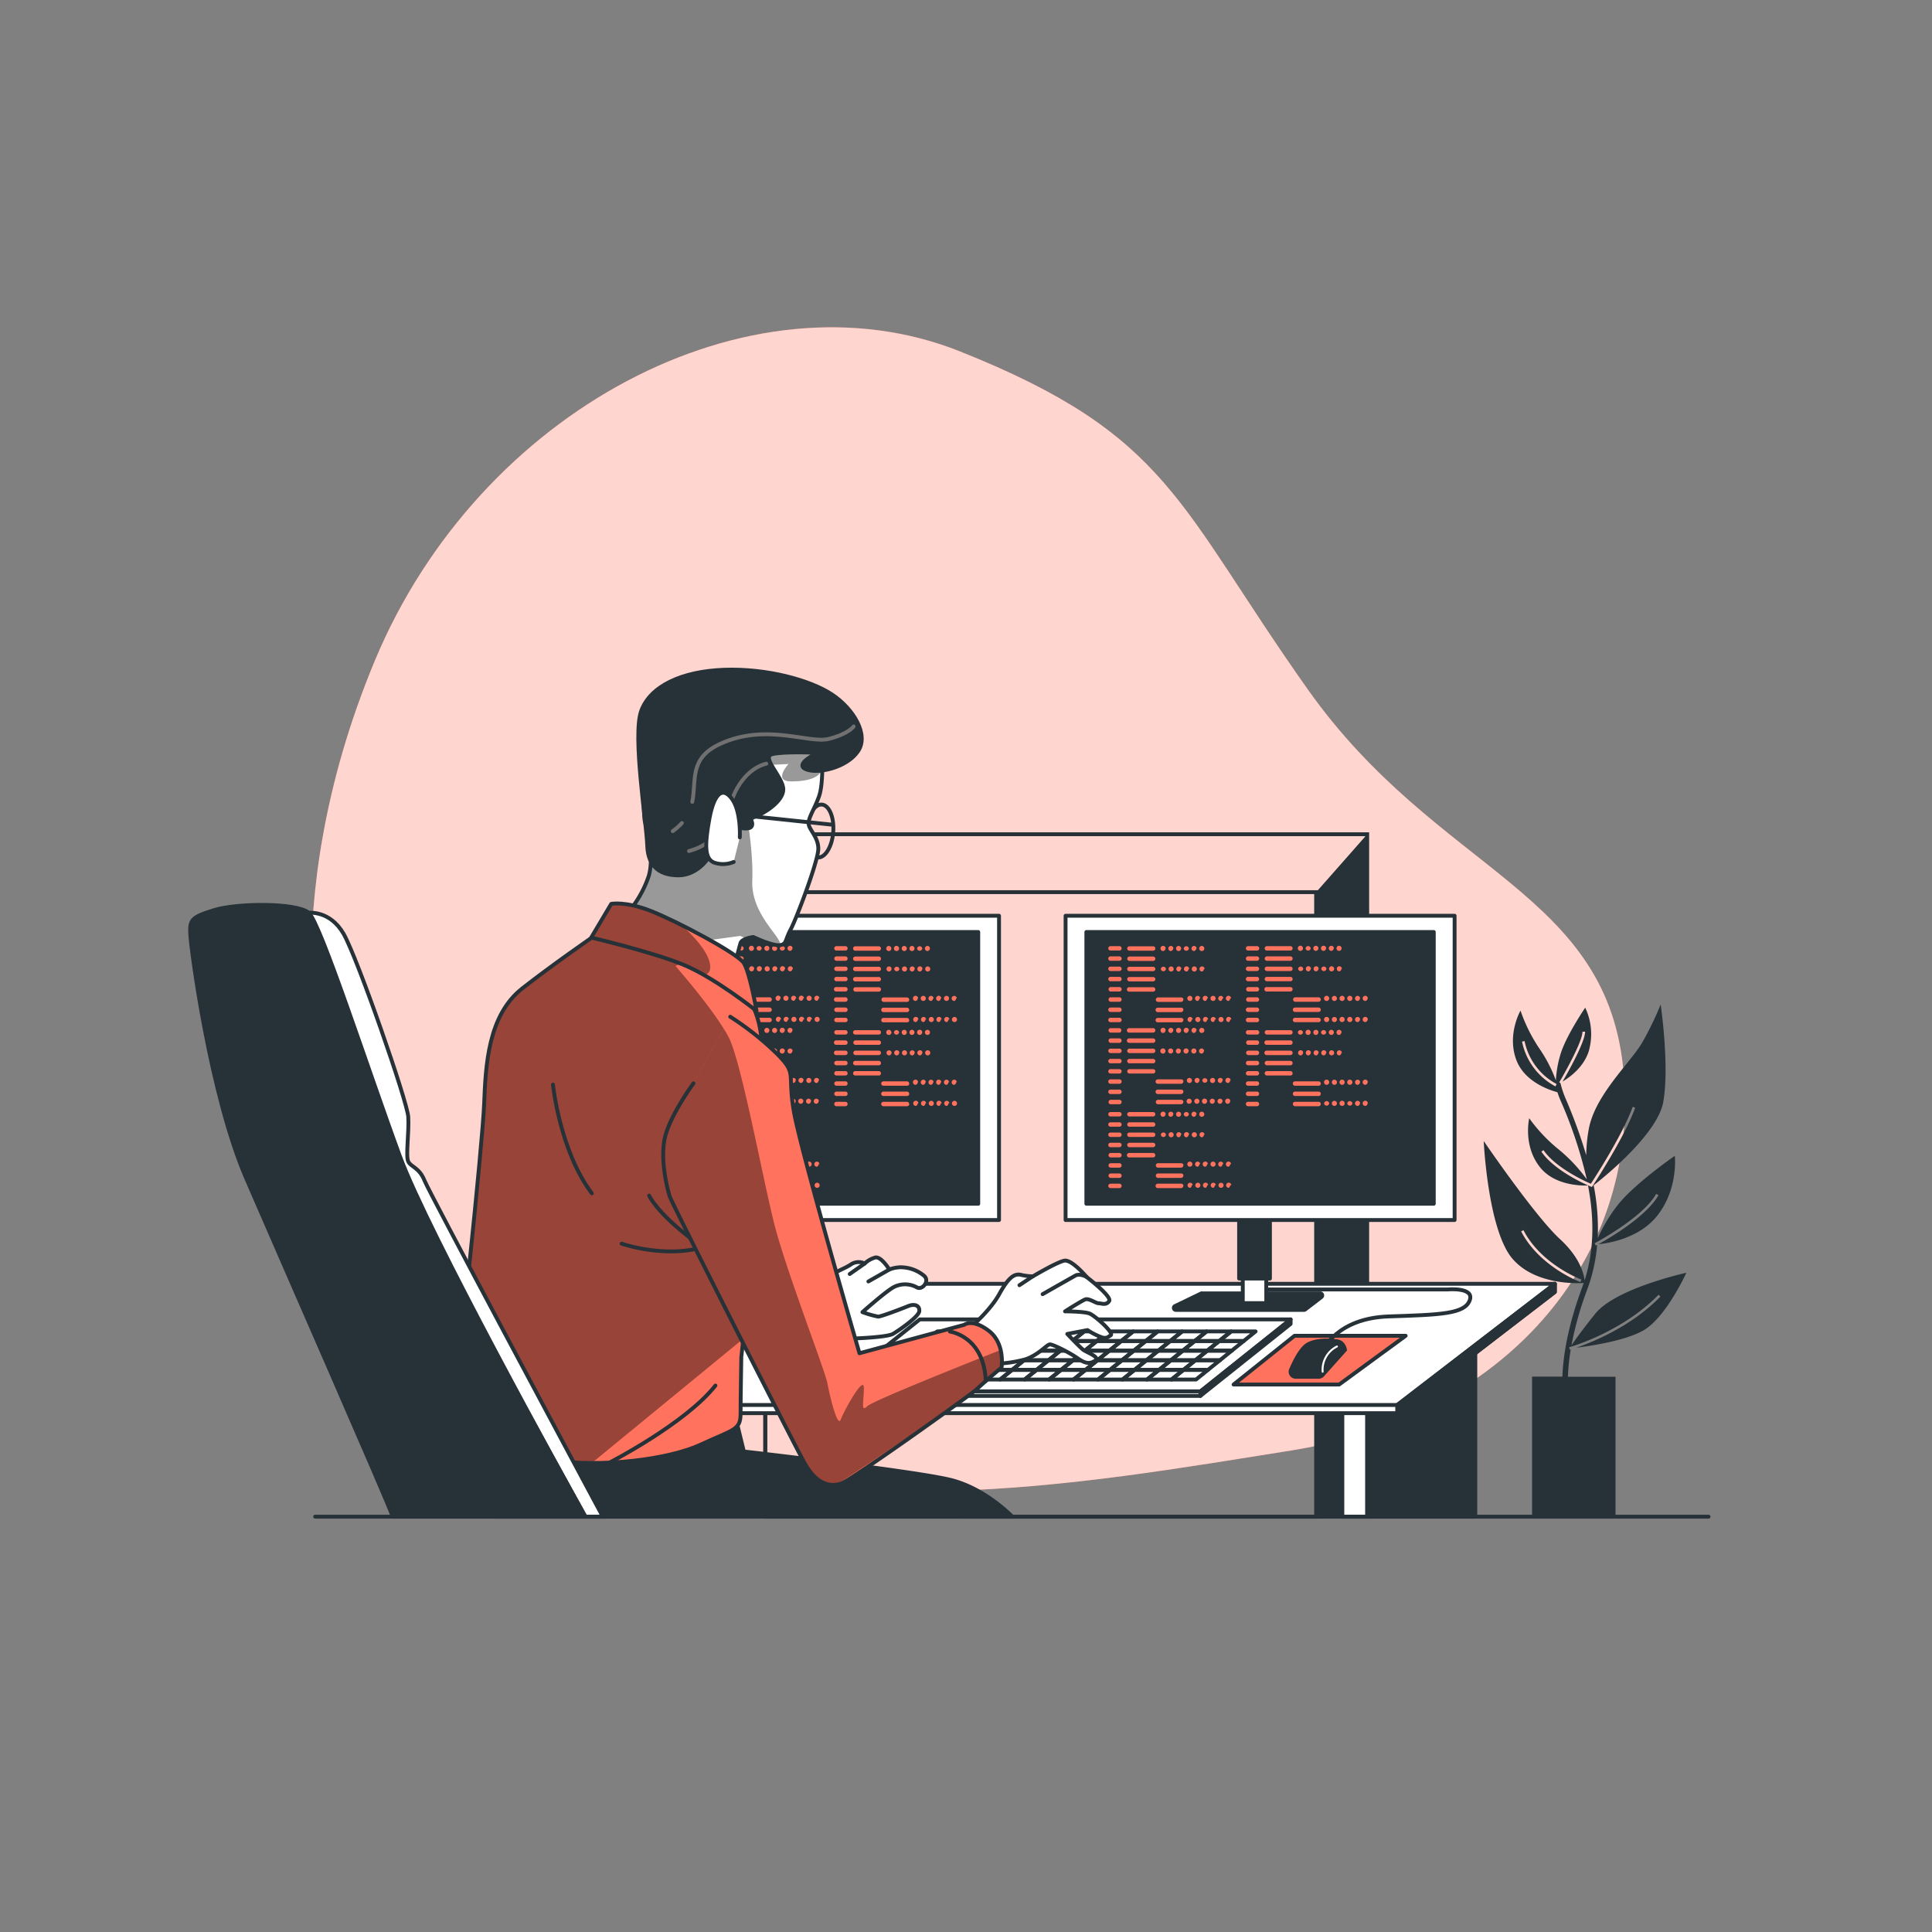 <svg xmlns="http://www.w3.org/2000/svg" xmlns:xlink="http://www.w3.org/1999/xlink" viewBox="0 0 500 500"><rect x="0" y="0" width="500" height="500" fill="#808080" stroke="none"/><defs><clipPath id="freepik--clip-path--inject-4"><path d="M212.75,195.81s.38,7-.78,10.26-2.71,5.42-2.71,7,2.52,3.49,2.52,6.58-5.61,18-7.16,20.9-1,3.87-2.9,4.06-6.77-2.12-6.77-2.12-2.91.38-3.29,1.54-1.36,5.23-1.36,5.23l-28.25-12.58a28.26,28.26,0,0,0,5.81-9.87c1.74-5.61-1-14.32-1-14.32s-2.71-20.31,9.67-26.12,30.38-2.13,33.29.78S212.75,195.81,212.75,195.81Z" style="fill:#fff;stroke:#263238;stroke-linecap:round;stroke-linejoin:round"></path></clipPath><clipPath id="freepik--clip-path-2--inject-4"><path d="M156.25,240.51l-.71.49c-2.72,1.87-12.76,8.83-20.38,14.8-8.9,7-9.48,19.93-9.87,30s-6.88,72.7-8.43,80.44,12.3,9.72,25.65,11.66,30.57-.19,38.89-4.06,10.26-3.68,10.26-7.94.19-13.93.19-14.7,6-48.18,5.61-62.11.78-21.48-2.51-28.45-11.61-12.38-22.64-16.06S156.25,240.51,156.25,240.51Z" style="fill:#FF725E;stroke:#263238;stroke-linecap:round;stroke-linejoin:round"></path></clipPath><clipPath id="freepik--clip-path-3--inject-4"><path d="M158.18,233.93,153,242.64s15.67,3.68,23.8,7,19,12,19,12-1.74-9.87-3.29-12.38-17.61-11-24.19-13.55S158.18,233.93,158.18,233.93Z" style="fill:#FF725E;stroke:#263238;stroke-linecap:round;stroke-linejoin:round"></path></clipPath><clipPath id="freepik--clip-path-4--inject-4"><path d="M179.47,280.36s-5.42,7.36-7.16,13.17.38,14.12,1,16.06,31.53,62.88,34.82,68.88,7,6.38,9.68,5.42,33.86-23.22,35-24.38,6.39-5.61,6.39-5.61,1-6.2-3.29-9.48-6.39-1.55-6.39-1.55l-27.09,7.35s-15.28-52.63-17-62.69,1-9.48-4.45-14.9a75.81,75.81,0,0,0-12-9.5" style="fill:#FF725E;stroke:#263238;stroke-linecap:round;stroke-linejoin:round"></path></clipPath></defs><g id="freepik--background-simple--inject-4"><path d="M84.3,283.67S98.64,341.34,155.2,369s124,15.12,178.92,6.39,89.87-49,86.14-97-48-52.19-81.83-100-35.56-65.74-90-87.45S124,106.19,97,171,84.3,283.67,84.3,283.67Z" style="fill:#FF725E"></path><path d="M84.3,283.67S98.64,341.34,155.2,369s124,15.12,178.92,6.39,89.87-49,86.14-97-48-52.19-81.83-100-35.56-65.74-90-87.45S124,106.19,97,171,84.3,283.67,84.3,283.67Z" style="fill:#fff;opacity:0.7"></path></g><g id="freepik--Plants--inject-4"><path d="M412.84,340c-3.62,4.53-5.39,7.05-6.15,8.19a86.42,86.42,0,0,1,4.13-14.6,42.81,42.81,0,0,0,2.51-11.41l-.33.18-.32-.6c.13-.06,12.46-6.61,15.95-12.78l.58.33c-3.15,5.58-12.88,11.22-15.55,12.69,2.53-.24,10.43-1.45,15.13-7.25,5.64-7,4.65-15.61,4.65-15.61s-10.63,7.3-14.95,12.95a40.58,40.58,0,0,0-5,8.39,58.4,58.4,0,0,0-1.05-13.73C416,304,429,293.23,430.45,285.2c1.66-9.3-.67-25.25-.67-25.25a81.91,81.91,0,0,1-4.65,9.64c-3,5.31-12.29,13.62-13.95,22.59a38.79,38.79,0,0,0-.66,6.8,133.53,133.53,0,0,0-5.36-14.71,25.91,25.91,0,0,1-1.33-4h0l-.29-.17c.06-.1,6-10.2,6-13.1h.68c0,2.71-4.57,10.75-5.83,12.91,2.09-1.25,5.49-3.83,6.77-7.83a16,16,0,0,0-.91-11.3s-5.05,7.42-6.43,12.17a28.56,28.56,0,0,0-1.16,6.66,37,37,0,0,0-4.15-8.07,41.57,41.57,0,0,1-5-10s-3.65,6.32-1,13c2.19,5.46,8.4,7.55,10.55,8.13.24.72.5,1.43.79,2.1a113.55,113.55,0,0,1,6.81,20.45,40.75,40.75,0,0,0-7.24-7.72,41.51,41.51,0,0,1-7.66-8.1s-1.67,7.1,2.8,12.69c3.66,4.57,10.16,4.79,12.42,4.72,1.54,8.05,1.71,16.45-.89,24.56-.17-1.57-1.12-5.86-6.34-10.66-6.58-6.05-19.77-25.42-19.77-25.42s1.06,22.86,7.37,30.38c5.79,6.88,16.72,6.48,18.51,6.37-.12.35-.24.71-.37,1.07-4.16,11.17-5,19-5.14,23.16h-7.85v36.21h21.6V356.3H405.78a52.06,52.06,0,0,1,.73-7.05l-.23.07-.18-.66c.14,0,13.67-3.85,23.13-13.58l.48.48c-7.63,7.85-17.86,11.89-21.79,13.23,3.9-.48,13.44-1.92,17.88-4.78,5.64-3.66,10.63-14.62,10.63-14.62S418.16,333.38,412.84,340Zm-10.28-58.84a16.92,16.92,0,0,1-8.66-11.6l.66-.13a16.23,16.23,0,0,0,8.28,11.11Zm9.56,25.8-.15.23-.25-.1c-.38-.15-9.22-3.79-12.82-9.05l.56-.38c3.15,4.6,10.76,8.05,12.25,8.7,1.15-1.76,8.33-12.9,10.83-19.91l.64.23C420.45,294.36,412.21,306.86,412.12,307ZM409,331.78c-.11,0-10.64-4-15.33-13.1l.6-.31c4.57,8.87,14.86,12.74,15,12.78Z" style="fill:#263238"></path></g><g id="freepik--Table--inject-4"><rect x="198.05" y="215.9" width="155.78" height="176.61" style="fill:none;stroke:#263238;stroke-miterlimit:10"></rect><rect x="198.05" y="230.89" width="142.56" height="161.62" style="fill:none;stroke:#263238;stroke-miterlimit:10"></rect><polygon points="340.62 230.89 353.84 215.9 353.84 392.51 340.62 392.51 340.62 230.89" style="fill:#263238"></polygon><rect x="347.4" y="359.98" width="6.44" height="32.54" style="fill:#fff;stroke:#263238;stroke-linecap:round;stroke-linejoin:round"></rect><polygon points="381.81 392.51 381.81 337.43 353.84 359.98 353.84 392.51 381.81 392.51" style="fill:#263238;stroke:#263238;stroke-linecap:round;stroke-linejoin:round"></polygon><rect x="128.44" y="359.98" width="6.44" height="32.54" style="fill:#fff;stroke:#263238;stroke-linecap:round;stroke-linejoin:round"></rect><polygon points="162.85 392.51 162.85 337.43 134.88 359.98 134.88 392.51 162.85 392.51" style="fill:#263238;stroke:#263238;stroke-linecap:round;stroke-linejoin:round"></polygon><polygon points="361.6 365.73 103.64 365.73 103.54 363.63 402.39 332.25 402.39 334.37 361.6 365.73" style="fill:#fff;stroke:#263238;stroke-linecap:round;stroke-linejoin:round"></polygon><polygon points="361.6 363.61 103.64 363.61 168.72 332.25 402.39 332.25 361.6 363.61" style="fill:#fff;stroke:#263238;stroke-linecap:round;stroke-linejoin:round"></polygon><polygon points="346.57 358.31 319.25 358.31 335.02 345.7 363.79 345.7 346.57 358.31" style="fill:#FF725E;stroke:#263238;stroke-linecap:round;stroke-linejoin:round"></polygon><polygon points="361.6 365.73 361.6 363.61 402.39 332.25 402.39 334.37 361.6 365.73" style="fill:#263238;stroke:#263238;stroke-linecap:round;stroke-linejoin:round"></polygon><path d="M327.61,333.71h47.07s7-.65,5.67,2.84-7.41,3.7-20.92,4.14-17,8.71-17,8.71" style="fill:none;stroke:#263238;stroke-linecap:round;stroke-linejoin:round"></path><path d="M346,346.62s-4.44-.79-7.58.78c-2,1-3.73,4.45-4.77,6.89a1.81,1.81,0,0,0,1.67,2.52h5.95a1.81,1.81,0,0,0,1.35-.6l6-6.72S348.39,346.88,346,346.62Z" style="fill:#263238"></path><path d="M342.3,355a6.74,6.74,0,0,1,3.7-6.53" style="fill:none;stroke:#fff;stroke-linecap:round;stroke-linejoin:round;stroke-width:0.5px"></path><polygon points="310.67 360.09 214.7 360.09 238.04 341.46 334.01 341.46 310.67 360.09" style="fill:#fff;stroke:#263238;stroke-linecap:round;stroke-linejoin:round"></polygon><polygon points="334.01 342.63 334.01 341.46 310.67 360.09 310.67 361.25 334.01 342.63" style="fill:none;stroke:#263238;stroke-linecap:round;stroke-linejoin:round"></polygon><rect x="214.7" y="360.09" width="95.97" height="1.17" style="fill:#fff;stroke:#263238;stroke-linecap:round;stroke-linejoin:round"></rect><polygon points="245.99 352.04 242.91 354.53 249.24 354.53 252.33 352.04 245.99 352.04" style="fill:none;stroke:#263238;stroke-linecap:round;stroke-linejoin:round"></polygon><polygon points="252.33 352.04 249.24 354.53 255.58 354.53 258.66 352.04 252.33 352.04" style="fill:none;stroke:#263238;stroke-linecap:round;stroke-linejoin:round"></polygon><polygon points="239.65 352.04 236.57 354.53 242.91 354.53 245.99 352.04 239.65 352.04" style="fill:none;stroke:#263238;stroke-linecap:round;stroke-linejoin:round"></polygon><polygon points="249.07 349.55 242.74 349.55 239.65 352.04 245.99 352.04 249.07 349.55" style="fill:none;stroke:#263238;stroke-linecap:round;stroke-linejoin:round"></polygon><polygon points="255.41 349.55 258.5 347.06 252.16 347.06 249.07 349.55 255.41 349.55" style="fill:none;stroke:#263238;stroke-linecap:round;stroke-linejoin:round"></polygon><polygon points="252.16 347.06 245.82 347.06 242.74 349.55 249.07 349.55 252.16 347.06" style="fill:none;stroke:#263238;stroke-linecap:round;stroke-linejoin:round"></polygon><polygon points="258.66 352.04 255.58 354.53 261.92 354.53 265 352.04 258.66 352.04" style="fill:none;stroke:#263238;stroke-linecap:round;stroke-linejoin:round"></polygon><polygon points="290.35 352.04 287.26 354.53 293.6 354.53 296.69 352.04 290.35 352.04" style="fill:none;stroke:#263238;stroke-linecap:round;stroke-linejoin:round"></polygon><polygon points="261.75 349.55 264.83 347.06 258.5 347.06 255.41 349.55 261.75 349.55" style="fill:none;stroke:#263238;stroke-linecap:round;stroke-linejoin:round"></polygon><polygon points="265 352.04 261.92 354.53 268.25 354.53 271.34 352.04 265 352.04" style="fill:none;stroke:#263238;stroke-linecap:round;stroke-linejoin:round"></polygon><polygon points="299.94 354.53 306.27 354.53 309.36 352.04 303.02 352.04 299.94 354.53" style="fill:none;stroke:#263238;stroke-linecap:round;stroke-linejoin:round"></polygon><polygon points="303.02 352.04 309.36 352.04 312.44 349.55 306.11 349.55 303.02 352.04" style="fill:none;stroke:#263238;stroke-linecap:round;stroke-linejoin:round"></polygon><polygon points="296.69 352.04 293.6 354.53 299.94 354.53 303.02 352.04 296.69 352.04" style="fill:none;stroke:#263238;stroke-linecap:round;stroke-linejoin:round"></polygon><polygon points="284.01 352.04 280.93 354.53 287.26 354.53 290.35 352.04 284.01 352.04" style="fill:none;stroke:#263238;stroke-linecap:round;stroke-linejoin:round"></polygon><polygon points="271.34 352.04 268.25 354.53 274.59 354.53 277.68 352.04 271.34 352.04" style="fill:none;stroke:#263238;stroke-linecap:round;stroke-linejoin:round"></polygon><polygon points="277.68 352.04 274.59 354.53 280.93 354.53 284.01 352.04 277.68 352.04" style="fill:none;stroke:#263238;stroke-linecap:round;stroke-linejoin:round"></polygon><polygon points="287.1 349.55 290.18 347.06 283.84 347.06 280.76 349.55 287.1 349.55" style="fill:none;stroke:#263238;stroke-linecap:round;stroke-linejoin:round"></polygon><polygon points="293.43 349.55 290.35 352.04 296.69 352.04 299.77 349.55 293.43 349.55" style="fill:none;stroke:#263238;stroke-linecap:round;stroke-linejoin:round"></polygon><polygon points="280.76 349.55 277.68 352.04 284.01 352.04 287.1 349.55 280.76 349.55" style="fill:none;stroke:#263238;stroke-linecap:round;stroke-linejoin:round"></polygon><polygon points="268.08 349.55 265 352.04 271.34 352.04 274.42 349.55 268.08 349.55" style="fill:none;stroke:#263238;stroke-linecap:round;stroke-linejoin:round"></polygon><polygon points="287.1 349.55 284.01 352.04 290.35 352.04 293.43 349.55 287.1 349.55" style="fill:none;stroke:#263238;stroke-linecap:round;stroke-linejoin:round"></polygon><polygon points="268.08 349.55 271.17 347.06 264.83 347.06 261.75 349.55 268.08 349.55" style="fill:none;stroke:#263238;stroke-linecap:round;stroke-linejoin:round"></polygon><polygon points="249.07 349.55 245.99 352.04 252.33 352.04 255.41 349.55 249.07 349.55" style="fill:none;stroke:#263238;stroke-linecap:round;stroke-linejoin:round"></polygon><polygon points="261.75 349.55 258.66 352.04 265 352.04 268.08 349.55 261.75 349.55" style="fill:none;stroke:#263238;stroke-linecap:round;stroke-linejoin:round"></polygon><polygon points="255.41 349.55 252.33 352.04 258.66 352.04 261.75 349.55 255.41 349.55" style="fill:none;stroke:#263238;stroke-linecap:round;stroke-linejoin:round"></polygon><polygon points="274.42 349.55 271.34 352.04 277.68 352.04 280.76 349.55 274.42 349.55" style="fill:none;stroke:#263238;stroke-linecap:round;stroke-linejoin:round"></polygon><polygon points="280.76 349.55 283.84 347.06 277.51 347.06 274.42 349.55 280.76 349.55" style="fill:none;stroke:#263238;stroke-linecap:round;stroke-linejoin:round"></polygon><polygon points="306.11 349.55 312.44 349.55 315.53 347.06 309.19 347.06 306.11 349.55" style="fill:none;stroke:#263238;stroke-linecap:round;stroke-linejoin:round"></polygon><polygon points="274.42 349.55 277.51 347.06 271.17 347.06 268.08 349.55 274.42 349.55" style="fill:none;stroke:#263238;stroke-linecap:round;stroke-linejoin:round"></polygon><polygon points="299.77 349.55 302.85 347.06 296.52 347.06 293.43 349.55 299.77 349.55" style="fill:none;stroke:#263238;stroke-linecap:round;stroke-linejoin:round"></polygon><polygon points="306.11 349.55 309.19 347.06 302.85 347.06 299.77 349.55 306.11 349.55" style="fill:none;stroke:#263238;stroke-linecap:round;stroke-linejoin:round"></polygon><polygon points="296.69 352.04 303.02 352.04 306.11 349.55 299.77 349.55 296.69 352.04" style="fill:none;stroke:#263238;stroke-linecap:round;stroke-linejoin:round"></polygon><polygon points="293.43 349.55 296.52 347.06 290.18 347.06 287.1 349.55 293.43 349.55" style="fill:none;stroke:#263238;stroke-linecap:round;stroke-linejoin:round"></polygon><polygon points="274.59 354.53 271.51 357.02 277.84 357.02 280.93 354.53 274.59 354.53" style="fill:none;stroke:#263238;stroke-linecap:round;stroke-linejoin:round"></polygon><polygon points="280.93 354.53 277.84 357.02 284.18 357.02 287.26 354.53 280.93 354.53" style="fill:none;stroke:#263238;stroke-linecap:round;stroke-linejoin:round"></polygon><polygon points="268.25 354.53 265.17 357.02 271.51 357.02 274.59 354.53 268.25 354.53" style="fill:none;stroke:#263238;stroke-linecap:round;stroke-linejoin:round"></polygon><polygon points="287.26 354.53 284.18 357.02 290.52 357.02 293.6 354.53 287.26 354.53" style="fill:none;stroke:#263238;stroke-linecap:round;stroke-linejoin:round"></polygon><polygon points="261.92 354.53 258.83 357.02 265.17 357.02 268.25 354.53 261.92 354.53" style="fill:none;stroke:#263238;stroke-linecap:round;stroke-linejoin:round"></polygon><polygon points="255.58 354.53 252.5 357.02 258.83 357.02 261.92 354.53 255.58 354.53" style="fill:none;stroke:#263238;stroke-linecap:round;stroke-linejoin:round"></polygon><polygon points="293.6 354.53 290.52 357.02 296.85 357.02 299.94 354.53 293.6 354.53" style="fill:none;stroke:#263238;stroke-linecap:round;stroke-linejoin:round"></polygon><polygon points="242.91 354.53 239.82 357.02 246.16 357.02 249.24 354.53 242.91 354.53" style="fill:none;stroke:#263238;stroke-linecap:round;stroke-linejoin:round"></polygon><polygon points="249.24 354.53 246.16 357.02 252.5 357.02 255.58 354.53 249.24 354.53" style="fill:none;stroke:#263238;stroke-linecap:round;stroke-linejoin:round"></polygon><polygon points="309.36 352.04 315.7 352.04 318.78 349.55 312.44 349.55 309.36 352.04" style="fill:none;stroke:#263238;stroke-linecap:round;stroke-linejoin:round"></polygon><polygon points="318.61 344.57 315.53 347.06 321.86 347.06 324.95 344.57 318.61 344.57" style="fill:none;stroke:#263238;stroke-linecap:round;stroke-linejoin:round"></polygon><polygon points="312.44 349.55 318.78 349.55 321.86 347.06 315.53 347.06 312.44 349.55" style="fill:none;stroke:#263238;stroke-linecap:round;stroke-linejoin:round"></polygon><polygon points="236.57 354.53 233.49 357.02 239.82 357.02 242.91 354.53 236.57 354.53" style="fill:none;stroke:#263238;stroke-linecap:round;stroke-linejoin:round"></polygon><polygon points="299.94 354.53 296.85 357.02 303.19 357.02 306.27 354.53 299.94 354.53" style="fill:none;stroke:#263238;stroke-linecap:round;stroke-linejoin:round"></polygon><polygon points="303.19 357.02 309.53 357.02 312.61 354.53 306.27 354.53 303.19 357.02" style="fill:none;stroke:#263238;stroke-linecap:round;stroke-linejoin:round"></polygon><polygon points="306.27 354.53 312.61 354.53 315.7 352.04 309.36 352.04 306.27 354.53" style="fill:none;stroke:#263238;stroke-linecap:round;stroke-linejoin:round"></polygon><polygon points="242.74 349.55 236.4 349.55 233.32 352.04 239.65 352.04 242.74 349.55" style="fill:none;stroke:#263238;stroke-linecap:round;stroke-linejoin:round"></polygon><polygon points="283.84 347.06 286.93 344.57 280.59 344.57 277.51 347.06 283.84 347.06" style="fill:none;stroke:#263238;stroke-linecap:round;stroke-linejoin:round"></polygon><polygon points="290.18 347.06 293.26 344.57 286.93 344.57 283.84 347.06 290.18 347.06" style="fill:none;stroke:#263238;stroke-linecap:round;stroke-linejoin:round"></polygon><polygon points="277.51 347.06 280.59 344.57 274.25 344.57 271.17 347.06 277.51 347.06" style="fill:none;stroke:#263238;stroke-linecap:round;stroke-linejoin:round"></polygon><polygon points="296.52 347.06 299.6 344.57 293.26 344.57 290.18 347.06 296.52 347.06" style="fill:none;stroke:#263238;stroke-linecap:round;stroke-linejoin:round"></polygon><polygon points="309.19 347.06 312.27 344.57 305.94 344.57 302.85 347.06 309.19 347.06" style="fill:none;stroke:#263238;stroke-linecap:round;stroke-linejoin:round"></polygon><polygon points="302.85 347.06 305.94 344.57 299.6 344.57 296.52 347.06 302.85 347.06" style="fill:none;stroke:#263238;stroke-linecap:round;stroke-linejoin:round"></polygon><polygon points="271.17 347.06 274.25 344.57 267.92 344.57 264.83 347.06 271.17 347.06" style="fill:none;stroke:#263238;stroke-linecap:round;stroke-linejoin:round"></polygon><polygon points="239.65 352.04 233.32 352.04 230.23 354.53 236.57 354.53 239.65 352.04" style="fill:none;stroke:#263238;stroke-linecap:round;stroke-linejoin:round"></polygon><polygon points="245.82 347.06 239.48 347.06 236.4 349.55 242.74 349.55 245.82 347.06" style="fill:none;stroke:#263238;stroke-linecap:round;stroke-linejoin:round"></polygon><polygon points="315.53 347.06 318.61 344.57 312.27 344.57 309.19 347.06 315.53 347.06" style="fill:none;stroke:#263238;stroke-linecap:round;stroke-linejoin:round"></polygon><polygon points="230.23 354.53 227.15 357.02 233.49 357.02 236.57 354.53 230.23 354.53" style="fill:none;stroke:#263238;stroke-linecap:round;stroke-linejoin:round"></polygon><polygon points="248.91 344.57 242.57 344.57 239.48 347.06 245.82 347.06 248.91 344.57" style="fill:none;stroke:#263238;stroke-linecap:round;stroke-linejoin:round"></polygon><polygon points="258.5 347.06 261.58 344.57 255.24 344.57 252.16 347.06 258.5 347.06" style="fill:none;stroke:#263238;stroke-linecap:round;stroke-linejoin:round"></polygon><polygon points="252.16 347.06 255.24 344.57 248.91 344.57 245.82 347.06 252.16 347.06" style="fill:none;stroke:#263238;stroke-linecap:round;stroke-linejoin:round"></polygon><polygon points="264.83 347.06 267.92 344.57 261.58 344.57 258.5 347.06 264.83 347.06" style="fill:none;stroke:#263238;stroke-linecap:round;stroke-linejoin:round"></polygon></g><g id="freepik--device-3--inject-4"><path d="M337.42,339H304.34a.52.52,0,0,1-.23-1l6.8-3.28a.59.59,0,0,1,.23,0h30.54a.53.53,0,0,1,.32.94l-4.26,3.27A.54.54,0,0,1,337.42,339Z" style="fill:#263238;stroke:#263238;stroke-linecap:round;stroke-linejoin:round"></path><rect x="321.63" y="314.07" width="6.08" height="23.17" style="fill:#fff;stroke:#263238;stroke-linecap:round;stroke-linejoin:round"></rect><rect x="320.68" y="314.07" width="7.98" height="16.82" style="fill:#263238;stroke:#263238;stroke-linecap:round;stroke-linejoin:round"></rect><rect x="275.77" y="236.99" width="100.68" height="78.75" style="fill:#fff;stroke:#263238;stroke-linecap:round;stroke-linejoin:round"></rect><rect x="281.15" y="241.2" width="89.91" height="70.33" style="fill:#263238;stroke:#263238;stroke-linecap:round;stroke-linejoin:round"></rect><path d="M289.71,246h-2.32a.57.57,0,0,1-.57-.57.58.58,0,0,1,.57-.57h2.32a.58.58,0,0,1,.57.57A.57.57,0,0,1,289.71,246Zm.57,2.08a.57.57,0,0,0-.57-.57h-2.32a.57.57,0,0,0,0,1.14h2.32A.57.57,0,0,0,290.28,248.12Zm0,2.65a.57.57,0,0,0-.57-.57h-2.32a.57.57,0,0,0-.57.57.58.58,0,0,0,.57.57h2.32A.58.58,0,0,0,290.28,250.77Zm0,2.65a.57.57,0,0,0-.57-.57h-2.32a.57.57,0,0,0-.57.57.58.58,0,0,0,.57.57h2.32A.58.58,0,0,0,290.28,253.42Zm0,2.65a.58.58,0,0,0-.57-.58h-2.32a.58.58,0,0,0,0,1.15h2.32A.58.58,0,0,0,290.28,256.07Zm0,2.64a.58.58,0,0,0-.57-.57h-2.32a.58.58,0,0,0,0,1.15h2.32A.58.58,0,0,0,290.28,258.71Zm0,2.65a.58.58,0,0,0-.57-.57h-2.32a.58.58,0,0,0-.57.57.57.57,0,0,0,.57.57h2.32A.57.57,0,0,0,290.28,261.36Zm0,2.65a.58.58,0,0,0-.57-.57h-2.32a.58.58,0,0,0-.57.57.57.57,0,0,0,.57.57h2.32A.57.57,0,0,0,290.28,264ZM299,245.47a.58.58,0,0,0-.57-.57H292.3a.58.58,0,0,0-.58.57.57.57,0,0,0,.58.57h6.08A.57.57,0,0,0,299,245.47Zm0,2.65a.57.57,0,0,0-.57-.57H292.3a.57.57,0,1,0,0,1.14h6.08A.57.57,0,0,0,299,248.12Zm0,2.65a.57.57,0,0,0-.57-.57H292.3a.57.57,0,0,0-.58.57.58.58,0,0,0,.58.57h6.08A.58.58,0,0,0,299,250.77Zm0,2.65a.57.57,0,0,0-.57-.57H292.3a.57.57,0,0,0-.58.57.58.58,0,0,0,.58.57h6.08A.58.58,0,0,0,299,253.42Zm0,2.65a.58.58,0,0,0-.57-.58H292.3a.58.58,0,1,0,0,1.15h6.08A.58.58,0,0,0,299,256.07Zm7.28,2.64a.57.57,0,0,0-.57-.57h-6.08a.58.58,0,0,0,0,1.15h6.08A.57.57,0,0,0,306.23,258.71Zm0,2.65a.57.57,0,0,0-.57-.57h-6.08a.57.57,0,0,0-.57.57.56.56,0,0,0,.57.57h6.08A.56.56,0,0,0,306.23,261.36Zm0,2.65a.57.57,0,0,0-.57-.57h-6.08a.57.57,0,0,0-.57.57.56.56,0,0,0,.57.57h6.08A.56.56,0,0,0,306.23,264Zm-4.6-18.54a.67.67,0,1,0-.66.66A.67.67,0,0,0,301.63,245.47Zm2,0a.66.66,0,1,0-.66.66A.66.66,0,0,0,303.61,245.47Zm2,0a.66.66,0,0,0-1.32,0,.66.66,0,1,0,1.32,0Zm2,0a.67.67,0,0,0-1.33,0,.67.67,0,0,0,1.33,0Zm2,0a.66.66,0,1,0-.66.66A.66.66,0,0,0,309.57,245.47Zm2,0a.66.66,0,0,0-1.32,0,.66.66,0,0,0,1.32,0Zm-9.93,5.3a.67.67,0,0,0-1.33,0,.67.67,0,0,0,1.33,0Zm2,0a.66.66,0,0,0-1.32,0,.66.66,0,0,0,1.32,0Zm2,0a.66.66,0,1,0-.66.66A.66.66,0,0,0,305.6,250.77Zm2,0a.67.67,0,1,0-.67.66A.66.66,0,0,0,307.59,250.77Zm2,0a.66.66,0,1,0-1.32,0,.66.66,0,1,0,1.32,0Zm2,0a.66.66,0,1,0-.66.66A.66.66,0,0,0,311.56,250.77Zm-3.15,7.61a.66.66,0,1,0-1.32,0,.66.66,0,1,0,1.32,0Zm2,0a.66.66,0,1,0-.66.67A.67.67,0,0,0,310.4,258.38Zm2,0a.67.67,0,1,0-.66.67A.67.67,0,0,0,312.39,258.38Zm2,0a.66.66,0,1,0-1.32,0,.66.66,0,1,0,1.32,0Zm2,0a.66.66,0,1,0-.66.67A.67.67,0,0,0,316.36,258.38Zm2,0a.67.67,0,1,0-.67.67A.67.67,0,0,0,318.35,258.38Zm-9.94,5.47a.66.66,0,1,0-.66.66A.66.66,0,0,0,308.41,263.85Zm2,0a.66.66,0,1,0-1.32,0,.66.66,0,0,0,1.32,0Zm2,0a.67.67,0,1,0-.66.66A.67.67,0,0,0,312.39,263.85Zm2,0a.66.66,0,1,0-.66.66A.66.66,0,0,0,314.37,263.85Zm2,0a.66.66,0,1,0-1.32,0,.66.66,0,0,0,1.32,0Zm2,0a.67.67,0,1,0-.67.66A.67.67,0,0,0,318.35,263.85Z" style="fill:#FF725E"></path><path d="M289.71,267.24h-2.32a.58.58,0,0,1,0-1.15h2.32a.58.58,0,0,1,0,1.15Zm.57,2.07a.58.58,0,0,0-.57-.57h-2.32a.58.58,0,0,0,0,1.15h2.32A.58.58,0,0,0,290.28,269.31Zm0,2.65a.58.58,0,0,0-.57-.57h-2.32a.58.58,0,0,0-.57.57.57.57,0,0,0,.57.57h2.32A.57.57,0,0,0,290.28,272Zm0,2.65a.58.58,0,0,0-.57-.57h-2.32a.58.58,0,0,0-.57.57.57.57,0,0,0,.57.57h2.32A.57.57,0,0,0,290.28,274.61Zm0,2.65a.57.57,0,0,0-.57-.57h-2.32a.57.57,0,0,0,0,1.14h2.32A.57.57,0,0,0,290.28,277.26Zm0,2.65a.57.57,0,0,0-.57-.57h-2.32a.57.57,0,0,0,0,1.14h2.32A.57.57,0,0,0,290.28,279.91Zm0,2.65a.57.57,0,0,0-.57-.57h-2.32a.57.57,0,0,0-.57.57.58.58,0,0,0,.57.57h2.32A.58.58,0,0,0,290.28,282.56Zm0,2.65a.58.58,0,0,0-.57-.58h-2.32a.58.58,0,0,0,0,1.15h2.32A.58.58,0,0,0,290.28,285.21ZM299,266.67a.58.58,0,0,0-.57-.58H292.3a.58.58,0,1,0,0,1.15h6.08A.58.58,0,0,0,299,266.67Zm0,2.64a.58.58,0,0,0-.57-.57H292.3a.58.58,0,1,0,0,1.15h6.08A.58.58,0,0,0,299,269.31Zm0,2.65a.58.58,0,0,0-.57-.57H292.3a.58.58,0,0,0-.58.57.57.57,0,0,0,.58.57h6.08A.57.57,0,0,0,299,272Zm0,2.65a.58.58,0,0,0-.57-.57H292.3a.58.58,0,0,0-.58.57.57.57,0,0,0,.58.57h6.08A.57.57,0,0,0,299,274.61Zm0,2.65a.57.57,0,0,0-.57-.57H292.3a.57.57,0,1,0,0,1.14h6.08A.57.57,0,0,0,299,277.26Zm7.28,2.65a.56.56,0,0,0-.57-.57h-6.08a.57.57,0,1,0,0,1.14h6.08A.56.56,0,0,0,306.23,279.91Zm0,2.65a.56.56,0,0,0-.57-.57h-6.08a.56.56,0,0,0-.57.57.57.57,0,0,0,.57.57h6.08A.57.57,0,0,0,306.23,282.56Zm0,2.65a.57.57,0,0,0-.57-.58h-6.08a.58.58,0,0,0,0,1.15h6.08A.57.57,0,0,0,306.23,285.21Zm-4.6-18.54a.67.67,0,1,0-.66.66A.67.67,0,0,0,301.63,266.67Zm2,0a.66.66,0,1,0-.66.66A.66.66,0,0,0,303.61,266.67Zm2,0a.66.66,0,1,0-1.32,0,.66.66,0,0,0,1.32,0Zm2,0a.67.67,0,1,0-.67.66A.67.67,0,0,0,307.59,266.67Zm2,0a.66.66,0,1,0-.66.66A.66.66,0,0,0,309.57,266.67Zm2,0a.66.66,0,1,0-1.32,0,.66.66,0,0,0,1.32,0ZM301.63,272a.67.67,0,1,0-.66.67A.67.67,0,0,0,301.63,272Zm2,0a.66.66,0,1,0-1.32,0,.66.66,0,1,0,1.32,0Zm2,0a.66.66,0,1,0-.66.67A.67.67,0,0,0,305.6,272Zm2,0a.67.67,0,1,0-.67.67A.67.67,0,0,0,307.59,272Zm2,0a.66.66,0,1,0-1.32,0,.66.66,0,1,0,1.32,0Zm2,0a.66.66,0,1,0-.66.67A.67.67,0,0,0,311.56,272Zm-3.15,7.62a.66.66,0,1,0-1.32,0,.66.66,0,0,0,1.32,0Zm2,0a.66.66,0,1,0-.66.66A.66.66,0,0,0,310.4,279.58Zm2,0a.67.67,0,0,0-1.33,0,.67.67,0,0,0,1.33,0Zm2,0a.66.66,0,1,0-1.32,0,.66.66,0,1,0,1.32,0Zm2,0a.66.66,0,1,0-.66.66A.66.66,0,0,0,316.36,279.58Zm2,0a.67.67,0,1,0-.67.66A.66.66,0,0,0,318.35,279.58ZM308.41,285a.66.66,0,1,0-.66.66A.65.65,0,0,0,308.41,285Zm2,0a.66.66,0,1,0-.66.66A.66.66,0,0,0,310.4,285Zm2,0a.67.67,0,1,0-.66.66A.66.66,0,0,0,312.39,285Zm2,0a.66.66,0,1,0-.66.66A.65.65,0,0,0,314.37,285Zm2,0a.66.66,0,1,0-.66.66A.66.66,0,0,0,316.36,285Zm2,0a.67.67,0,1,0-.67.66A.66.66,0,0,0,318.35,285Z" style="fill:#FF725E"></path><path d="M289.71,288.94h-2.32a.57.57,0,0,1-.57-.57.58.58,0,0,1,.57-.57h2.32a.58.58,0,0,1,.57.57A.57.57,0,0,1,289.71,288.94Zm.57,2.08a.57.57,0,0,0-.57-.57h-2.32a.57.57,0,0,0,0,1.14h2.32A.57.57,0,0,0,290.28,291Zm0,2.65a.57.57,0,0,0-.57-.57h-2.32a.57.57,0,0,0-.57.57.58.58,0,0,0,.57.57h2.32A.58.58,0,0,0,290.28,293.67Zm0,2.65a.57.57,0,0,0-.57-.57h-2.32a.57.57,0,0,0-.57.57.58.58,0,0,0,.57.57h2.32A.58.58,0,0,0,290.28,296.32Zm0,2.65a.58.58,0,0,0-.57-.58h-2.32a.58.58,0,0,0,0,1.15h2.32A.58.58,0,0,0,290.28,299Zm0,2.65a.58.58,0,0,0-.57-.58h-2.32a.58.58,0,0,0,0,1.15h2.32A.58.58,0,0,0,290.28,301.62Zm0,2.64a.58.58,0,0,0-.57-.57h-2.32a.58.58,0,0,0,0,1.15h2.32A.58.58,0,0,0,290.28,304.26Zm0,2.65a.58.58,0,0,0-.57-.57h-2.32a.58.58,0,0,0-.57.57.57.57,0,0,0,.57.57h2.32A.57.57,0,0,0,290.28,306.91ZM299,288.37a.58.58,0,0,0-.57-.57H292.3a.58.58,0,0,0-.58.57.57.57,0,0,0,.58.57h6.08A.57.57,0,0,0,299,288.37Zm0,2.65a.57.57,0,0,0-.57-.57H292.3a.57.57,0,1,0,0,1.14h6.08A.57.57,0,0,0,299,291Zm0,2.65a.57.57,0,0,0-.57-.57H292.3a.57.57,0,0,0-.58.57.58.58,0,0,0,.58.57h6.08A.58.58,0,0,0,299,293.67Zm0,2.65a.57.57,0,0,0-.57-.57H292.3a.57.57,0,0,0-.58.57.58.58,0,0,0,.58.57h6.08A.58.58,0,0,0,299,296.32Zm0,2.65a.58.58,0,0,0-.57-.58H292.3a.58.58,0,1,0,0,1.15h6.08A.58.58,0,0,0,299,299Zm7.28,2.65a.57.57,0,0,0-.57-.58h-6.08a.58.58,0,0,0,0,1.15h6.08A.57.57,0,0,0,306.23,301.62Zm0,2.64a.57.57,0,0,0-.57-.57h-6.08a.58.58,0,0,0,0,1.15h6.08A.57.57,0,0,0,306.23,304.26Zm0,2.65a.57.57,0,0,0-.57-.57h-6.08a.57.57,0,0,0-.57.57.56.56,0,0,0,.57.57h6.08A.56.56,0,0,0,306.23,306.91Zm-4.6-18.54a.67.67,0,1,0-.66.66A.67.67,0,0,0,301.63,288.37Zm2,0a.66.66,0,1,0-.66.66A.66.66,0,0,0,303.61,288.37Zm2,0a.66.66,0,1,0-1.32,0,.66.66,0,0,0,1.32,0Zm2,0a.67.67,0,0,0-1.33,0,.67.67,0,0,0,1.33,0Zm2,0a.66.66,0,1,0-.66.66A.66.66,0,0,0,309.57,288.37Zm2,0a.66.66,0,0,0-1.32,0,.66.66,0,0,0,1.32,0Zm-9.93,5.3a.67.67,0,0,0-1.33,0,.67.67,0,0,0,1.33,0Zm2,0a.66.66,0,0,0-1.32,0,.66.66,0,0,0,1.32,0Zm2,0a.66.66,0,1,0-.66.66A.66.66,0,0,0,305.6,293.67Zm2,0a.67.67,0,1,0-.67.66A.66.66,0,0,0,307.59,293.67Zm2,0a.66.66,0,0,0-1.32,0,.66.66,0,0,0,1.32,0Zm2,0a.66.66,0,1,0-.66.66A.66.66,0,0,0,311.56,293.67Zm-3.15,7.61a.66.66,0,1,0-1.32,0,.66.66,0,1,0,1.32,0Zm2,0a.66.66,0,1,0-.66.67A.67.67,0,0,0,310.4,301.28Zm2,0a.67.67,0,1,0-.66.67A.67.67,0,0,0,312.39,301.28Zm2,0a.66.66,0,1,0-1.32,0,.66.66,0,1,0,1.32,0Zm2,0a.66.66,0,1,0-.66.67A.67.67,0,0,0,316.36,301.28Zm2,0a.67.67,0,1,0-.67.67A.67.67,0,0,0,318.35,301.28Zm-9.94,5.47a.66.66,0,1,0-.66.66A.66.66,0,0,0,308.41,306.75Zm2,0a.66.66,0,1,0-1.32,0,.66.66,0,0,0,1.32,0Zm2,0a.67.67,0,1,0-.66.66A.67.67,0,0,0,312.39,306.75Zm2,0a.66.66,0,1,0-.66.66A.66.66,0,0,0,314.37,306.75Zm2,0a.66.66,0,1,0-1.32,0,.66.66,0,1,0,1.32,0Zm2,0a.67.67,0,1,0-.67.66A.67.67,0,0,0,318.35,306.75Z" style="fill:#FF725E"></path><path d="M325.29,246H323a.57.57,0,0,1-.57-.57.58.58,0,0,1,.57-.57h2.32a.57.57,0,0,1,.57.57A.56.56,0,0,1,325.29,246Zm.57,2.08a.56.56,0,0,0-.57-.57H323a.57.57,0,1,0,0,1.14h2.32A.56.56,0,0,0,325.86,248.12Zm0,2.65a.56.56,0,0,0-.57-.57H323a.57.57,0,0,0-.57.57.58.58,0,0,0,.57.57h2.32A.57.57,0,0,0,325.86,250.77Zm0,2.65a.56.56,0,0,0-.57-.57H323a.57.57,0,0,0-.57.57.58.58,0,0,0,.57.57h2.32A.57.57,0,0,0,325.86,253.42Zm0,2.65a.57.57,0,0,0-.57-.58H323a.58.58,0,0,0,0,1.15h2.32A.57.57,0,0,0,325.86,256.07Zm0,2.64a.57.57,0,0,0-.57-.57H323a.58.58,0,0,0,0,1.15h2.32A.57.57,0,0,0,325.86,258.71Zm0,2.65a.57.57,0,0,0-.57-.57H323a.58.58,0,0,0-.57.57.57.57,0,0,0,.57.57h2.32A.56.56,0,0,0,325.86,261.36Zm0,2.65a.57.57,0,0,0-.57-.57H323a.58.58,0,0,0-.57.57.57.57,0,0,0,.57.57h2.32A.56.56,0,0,0,325.86,264Zm8.67-18.54a.57.57,0,0,0-.57-.57h-6.08a.58.58,0,0,0-.58.57.57.57,0,0,0,.58.57H334A.56.56,0,0,0,334.53,245.47Zm0,2.65a.56.56,0,0,0-.57-.57h-6.08a.57.57,0,1,0,0,1.14H334A.56.56,0,0,0,334.53,248.12Zm0,2.65a.56.56,0,0,0-.57-.57h-6.08a.57.57,0,0,0-.58.57.58.58,0,0,0,.58.57H334A.57.57,0,0,0,334.53,250.77Zm0,2.65a.56.56,0,0,0-.57-.57h-6.08a.57.57,0,0,0-.58.57.58.58,0,0,0,.58.57H334A.57.57,0,0,0,334.53,253.42Zm0,2.65a.57.57,0,0,0-.57-.58h-6.08a.58.58,0,1,0,0,1.15H334A.57.57,0,0,0,334.53,256.07Zm7.29,2.64a.58.58,0,0,0-.58-.57h-6.08a.58.58,0,0,0,0,1.15h6.08A.58.58,0,0,0,341.82,258.71Zm0,2.65a.58.58,0,0,0-.58-.57h-6.08a.57.57,0,0,0-.57.57.56.56,0,0,0,.57.57h6.08A.57.57,0,0,0,341.82,261.36Zm0,2.65a.58.58,0,0,0-.58-.57h-6.08a.57.57,0,0,0-.57.57.56.56,0,0,0,.57.57h6.08A.57.57,0,0,0,341.82,264Zm-4.61-18.54a.67.67,0,1,0-.66.66A.67.67,0,0,0,337.21,245.47Zm2,0a.67.67,0,0,0-1.33,0,.67.67,0,0,0,1.33,0Zm2,0a.66.66,0,1,0-.66.66A.66.66,0,0,0,341.18,245.47Zm2,0a.67.67,0,1,0-.66.66A.67.67,0,0,0,343.17,245.47Zm2,0a.66.66,0,1,0-.66.66A.66.66,0,0,0,345.15,245.47Zm2,0a.66.66,0,1,0-1.32,0,.66.66,0,1,0,1.32,0Zm-9.93,5.3a.67.67,0,0,0-1.33,0,.67.67,0,0,0,1.33,0Zm2,0a.67.67,0,1,0-.67.66A.66.66,0,0,0,339.2,250.77Zm2,0a.66.66,0,1,0-.66.66A.65.65,0,0,0,341.18,250.77Zm2,0a.67.67,0,0,0-1.33,0,.67.67,0,0,0,1.33,0Zm2,0a.66.66,0,1,0-1.32,0,.66.66,0,1,0,1.32,0Zm2,0a.66.66,0,1,0-.66.66A.66.66,0,0,0,347.14,250.77ZM344,258.38a.67.67,0,1,0-.67.67A.67.67,0,0,0,344,258.38Zm2,0a.66.66,0,1,0-.66.67A.66.66,0,0,0,346,258.38Zm2,0a.67.67,0,1,0-.66.67A.67.67,0,0,0,348,258.38Zm2,0a.67.67,0,1,0-.67.67A.67.67,0,0,0,350,258.38Zm2,0a.66.66,0,1,0-.66.67A.66.66,0,0,0,351.94,258.38Zm2,0a.67.67,0,1,0-.66.67A.67.67,0,0,0,353.93,258.38ZM344,263.85a.67.67,0,1,0-.67.66A.67.67,0,0,0,344,263.85Zm2,0a.66.66,0,1,0-.66.66A.66.66,0,0,0,346,263.85Zm2,0a.67.67,0,1,0-.66.66A.67.67,0,0,0,348,263.85Zm2,0a.67.67,0,1,0-.67.66A.67.67,0,0,0,350,263.85Zm2,0a.66.66,0,1,0-.66.66A.66.66,0,0,0,351.94,263.85Zm2,0a.67.67,0,1,0-.66.66A.67.67,0,0,0,353.93,263.85Z" style="fill:#FF725E"></path><path d="M325.29,267.75H323a.58.58,0,0,1-.57-.57.57.57,0,0,1,.57-.57h2.32a.56.56,0,0,1,.57.57A.57.57,0,0,1,325.29,267.75Zm.57,2.08a.57.57,0,0,0-.57-.58H323a.58.58,0,0,0,0,1.15h2.32A.57.57,0,0,0,325.86,269.83Zm0,2.64a.57.57,0,0,0-.57-.57H323a.58.58,0,0,0,0,1.15h2.32A.57.57,0,0,0,325.86,272.47Zm0,2.65a.57.57,0,0,0-.57-.57H323a.58.58,0,0,0-.57.57.57.57,0,0,0,.57.57h2.32A.56.56,0,0,0,325.86,275.12Zm0,2.65a.57.57,0,0,0-.57-.57H323a.58.58,0,0,0-.57.57.57.57,0,0,0,.57.57h2.32A.56.56,0,0,0,325.86,277.77Zm0,2.65a.56.56,0,0,0-.57-.57H323a.57.57,0,1,0,0,1.14h2.32A.56.56,0,0,0,325.86,280.42Zm0,2.65a.56.56,0,0,0-.57-.57H323a.57.57,0,1,0,0,1.14h2.32A.56.56,0,0,0,325.86,283.07Zm0,2.65a.56.56,0,0,0-.57-.57H323a.57.57,0,0,0-.57.57.58.58,0,0,0,.57.57h2.32A.57.57,0,0,0,325.86,285.72Zm8.67-18.54a.56.56,0,0,0-.57-.57h-6.08a.57.57,0,0,0-.58.57.58.58,0,0,0,.58.57H334A.57.57,0,0,0,334.53,267.18Zm0,2.65a.57.57,0,0,0-.57-.58h-6.08a.58.58,0,1,0,0,1.15H334A.57.57,0,0,0,334.53,269.83Zm0,2.64a.57.57,0,0,0-.57-.57h-6.08a.58.58,0,1,0,0,1.15H334A.57.57,0,0,0,334.53,272.47Zm0,2.65a.57.57,0,0,0-.57-.57h-6.08a.58.58,0,0,0-.58.57.57.57,0,0,0,.58.57H334A.56.56,0,0,0,334.53,275.12Zm0,2.65a.57.57,0,0,0-.57-.57h-6.08a.58.58,0,0,0-.58.57.57.57,0,0,0,.58.57H334A.56.56,0,0,0,334.53,277.77Zm7.29,2.65a.57.57,0,0,0-.58-.57h-6.08a.57.57,0,1,0,0,1.14h6.08A.57.57,0,0,0,341.82,280.42Zm0,2.65a.57.57,0,0,0-.58-.57h-6.08a.57.57,0,1,0,0,1.14h6.08A.57.57,0,0,0,341.82,283.07Zm0,2.65a.57.57,0,0,0-.58-.57h-6.08a.56.56,0,0,0-.57.57.57.57,0,0,0,.57.57h6.08A.58.58,0,0,0,341.82,285.72Zm-4.61-18.54a.67.67,0,0,0-1.33,0,.67.67,0,0,0,1.33,0Zm2,0a.67.67,0,1,0-.67.66A.66.66,0,0,0,339.2,267.18Zm2,0a.66.66,0,1,0-.66.66A.65.65,0,0,0,341.18,267.18Zm2,0a.67.67,0,0,0-1.33,0,.67.67,0,0,0,1.33,0Zm2,0a.66.66,0,0,0-1.32,0,.66.66,0,0,0,1.32,0Zm2,0a.66.66,0,1,0-.66.66A.66.66,0,0,0,347.14,267.18Zm-9.93,5.29a.67.67,0,1,0-.66.67A.67.67,0,0,0,337.21,272.47Zm2,0a.67.67,0,1,0-.67.67A.67.67,0,0,0,339.2,272.47Zm2,0a.66.66,0,1,0-.66.67A.66.66,0,0,0,341.18,272.47Zm2,0a.67.67,0,1,0-.66.67A.67.67,0,0,0,343.17,272.47Zm2,0a.66.66,0,0,0-1.32,0,.66.66,0,1,0,1.32,0Zm2,0a.66.66,0,1,0-.66.67A.67.67,0,0,0,347.14,272.47ZM344,280.09a.67.67,0,1,0-.67.66A.66.66,0,0,0,344,280.09Zm2,0a.66.66,0,1,0-.66.66A.65.65,0,0,0,346,280.09Zm2,0a.67.67,0,1,0-.66.66A.66.66,0,0,0,348,280.09Zm2,0a.67.67,0,1,0-.67.66A.66.66,0,0,0,350,280.09Zm2,0a.66.66,0,1,0-.66.66A.65.65,0,0,0,351.94,280.09Zm2,0a.67.67,0,1,0-.66.66A.66.66,0,0,0,353.93,280.09ZM344,285.55a.67.67,0,0,0-1.33,0,.67.67,0,0,0,1.33,0Zm2,0a.66.66,0,1,0-.66.66A.66.66,0,0,0,346,285.55Zm2,0a.67.67,0,1,0-.66.66A.67.67,0,0,0,348,285.55Zm2,0a.67.67,0,0,0-1.33,0,.67.67,0,0,0,1.33,0Zm2,0a.66.66,0,1,0-.66.66A.66.66,0,0,0,351.94,285.55Zm2,0a.67.67,0,1,0-.66.66A.67.67,0,0,0,353.93,285.55Z" style="fill:#FF725E"></path></g><g id="freepik--device-1--inject-4"><path d="M219.52,339H186.44a.52.52,0,0,1-.22-1l6.79-3.28a.64.64,0,0,1,.23,0h30.54a.52.52,0,0,1,.32.94l-4.26,3.27A.52.52,0,0,1,219.52,339Z" style="fill:#263238;stroke:#263238;stroke-linecap:round;stroke-linejoin:round"></path><rect x="203.74" y="314.07" width="6.08" height="23.17" style="fill:#fff;stroke:#263238;stroke-linecap:round;stroke-linejoin:round"></rect><rect x="202.79" y="314.07" width="7.99" height="16.82" style="fill:#263238;stroke:#263238;stroke-linecap:round;stroke-linejoin:round"></rect><rect x="157.87" y="236.99" width="100.68" height="78.75" style="fill:#fff;stroke:#263238;stroke-linecap:round;stroke-linejoin:round"></rect><rect x="163.26" y="241.2" width="89.91" height="70.33" style="fill:#263238;stroke:#263238;stroke-linecap:round;stroke-linejoin:round"></rect><path d="M183.21,246h-2.32a.57.57,0,0,1-.57-.57.58.58,0,0,1,.57-.57h2.32a.57.57,0,0,1,.57.57A.56.56,0,0,1,183.21,246Zm.57,2.08a.56.56,0,0,0-.57-.57h-2.32a.57.57,0,0,0,0,1.14h2.32A.56.56,0,0,0,183.78,248.12Zm0,2.65a.56.56,0,0,0-.57-.57h-2.32a.57.57,0,0,0-.57.57.58.58,0,0,0,.57.57h2.32A.57.57,0,0,0,183.78,250.77Zm0,2.65a.56.56,0,0,0-.57-.57h-2.32a.57.57,0,0,0-.57.57.58.58,0,0,0,.57.57h2.32A.57.57,0,0,0,183.78,253.42Zm0,2.65a.57.57,0,0,0-.57-.58h-2.32a.58.58,0,0,0,0,1.15h2.32A.57.57,0,0,0,183.78,256.07Zm0,2.64a.57.57,0,0,0-.57-.57h-2.32a.58.58,0,0,0,0,1.15h2.32A.57.57,0,0,0,183.78,258.71Zm0,2.65a.57.57,0,0,0-.57-.57h-2.32a.58.58,0,0,0-.57.57.57.57,0,0,0,.57.57h2.32A.56.56,0,0,0,183.78,261.36Zm0,2.65a.57.57,0,0,0-.57-.57h-2.32a.58.58,0,0,0-.57.57.57.57,0,0,0,.57.57h2.32A.56.56,0,0,0,183.78,264Zm8.67-18.54a.57.57,0,0,0-.57-.57H185.8a.57.57,0,0,0-.57.57.56.56,0,0,0,.57.57h6.08A.56.56,0,0,0,192.45,245.47Zm0,2.65a.56.56,0,0,0-.57-.57H185.8a.57.57,0,1,0,0,1.14h6.08A.56.56,0,0,0,192.45,248.12Zm0,2.65a.56.56,0,0,0-.57-.57H185.8a.56.56,0,0,0-.57.57.57.57,0,0,0,.57.57h6.08A.57.57,0,0,0,192.45,250.77Zm0,2.65a.56.56,0,0,0-.57-.57H185.8a.56.56,0,0,0-.57.57.57.57,0,0,0,.57.57h6.08A.57.57,0,0,0,192.45,253.42Zm0,2.65a.57.57,0,0,0-.57-.58H185.8a.58.58,0,0,0,0,1.15h6.08A.57.57,0,0,0,192.45,256.07Zm7.29,2.64a.58.58,0,0,0-.57-.57h-6.09a.58.58,0,0,0,0,1.15h6.09A.58.58,0,0,0,199.74,258.71Zm0,2.65a.58.58,0,0,0-.57-.57h-6.09a.58.58,0,0,0-.57.57.57.57,0,0,0,.57.57h6.09A.57.57,0,0,0,199.74,261.36Zm0,2.65a.58.58,0,0,0-.57-.57h-6.09a.58.58,0,0,0-.57.57.57.57,0,0,0,.57.57h6.09A.57.57,0,0,0,199.74,264Zm-4.61-18.54a.66.66,0,0,0-1.32,0,.66.66,0,0,0,1.32,0Zm2,0a.67.67,0,0,0-1.33,0,.67.67,0,0,0,1.33,0Zm2,0a.66.66,0,1,0-.66.66A.66.66,0,0,0,199.1,245.47Zm2,0a.66.66,0,1,0-1.32,0,.66.66,0,1,0,1.32,0Zm2,0a.67.67,0,0,0-1.33,0,.67.67,0,0,0,1.33,0Zm2,0a.66.66,0,1,0-.66.66A.66.66,0,0,0,205.06,245.47Zm-9.93,5.3a.66.66,0,1,0-.66.66A.66.66,0,0,0,195.13,250.77Zm2,0a.67.67,0,1,0-.67.66A.66.66,0,0,0,197.12,250.77Zm2,0a.66.66,0,1,0-1.32,0,.66.66,0,1,0,1.32,0Zm2,0a.66.66,0,1,0-.66.66A.66.66,0,0,0,201.09,250.77Zm2,0a.67.67,0,1,0-.67.66A.66.66,0,0,0,203.08,250.77Zm2,0a.66.66,0,1,0-.66.66A.65.65,0,0,0,205.06,250.77Zm-3.14,7.61a.67.67,0,1,0-.66.67A.67.67,0,0,0,201.92,258.38Zm2,0a.66.66,0,1,0-1.32,0,.66.66,0,1,0,1.32,0Zm2,0a.66.66,0,1,0-.66.67A.67.67,0,0,0,205.89,258.38Zm2,0a.67.67,0,1,0-.67.67A.67.67,0,0,0,207.88,258.38Zm2,0a.66.66,0,1,0-1.32,0,.66.66,0,1,0,1.32,0Zm2,0a.66.66,0,1,0-.66.67A.67.67,0,0,0,211.85,258.38Zm-9.93,5.47a.67.67,0,1,0-.66.66A.67.67,0,0,0,201.92,263.85Zm2,0a.66.66,0,1,0-.66.66A.66.66,0,0,0,203.9,263.85Zm2,0a.66.66,0,1,0-1.32,0,.66.66,0,0,0,1.32,0Zm2,0a.67.67,0,1,0-.67.66A.67.67,0,0,0,207.88,263.85Zm2,0a.66.66,0,1,0-.66.66A.66.66,0,0,0,209.86,263.85Zm2,0a.66.66,0,1,0-1.32,0,.66.66,0,0,0,1.32,0Z" style="fill:#FF725E"></path><path d="M183.21,267.24h-2.32a.58.58,0,0,1,0-1.15h2.32a.58.58,0,0,1,0,1.15Zm.57,2.07a.57.57,0,0,0-.57-.57h-2.32a.58.58,0,0,0,0,1.15h2.32A.57.57,0,0,0,183.78,269.31Zm0,2.65a.57.57,0,0,0-.57-.57h-2.32a.58.58,0,0,0-.57.57.57.57,0,0,0,.57.57h2.32A.56.56,0,0,0,183.78,272Zm0,2.65a.57.57,0,0,0-.57-.57h-2.32a.58.58,0,0,0-.57.57.57.57,0,0,0,.57.57h2.32A.56.56,0,0,0,183.78,274.61Zm0,2.65a.56.56,0,0,0-.57-.57h-2.32a.57.57,0,0,0,0,1.14h2.32A.56.56,0,0,0,183.78,277.26Zm0,2.65a.56.56,0,0,0-.57-.57h-2.32a.57.57,0,0,0,0,1.14h2.32A.56.56,0,0,0,183.78,279.91Zm0,2.65a.56.56,0,0,0-.57-.57h-2.32a.57.57,0,0,0-.57.57.58.58,0,0,0,.57.57h2.32A.57.57,0,0,0,183.78,282.56Zm0,2.65a.57.57,0,0,0-.57-.58h-2.32a.58.58,0,0,0,0,1.15h2.32A.57.57,0,0,0,183.78,285.21Zm8.67-18.54a.57.57,0,0,0-.57-.58H185.8a.58.58,0,0,0,0,1.15h6.08A.57.57,0,0,0,192.45,266.67Zm0,2.64a.57.57,0,0,0-.57-.57H185.8a.58.58,0,0,0,0,1.15h6.08A.57.57,0,0,0,192.45,269.31Zm0,2.65a.57.57,0,0,0-.57-.57H185.8a.57.57,0,0,0-.57.57.56.56,0,0,0,.57.57h6.08A.56.56,0,0,0,192.45,272Zm0,2.65a.57.57,0,0,0-.57-.57H185.8a.57.57,0,0,0-.57.57.56.56,0,0,0,.57.57h6.08A.56.56,0,0,0,192.45,274.61Zm0,2.65a.56.56,0,0,0-.57-.57H185.8a.57.57,0,1,0,0,1.14h6.08A.56.56,0,0,0,192.45,277.26Zm7.29,2.65a.57.57,0,0,0-.57-.57h-6.09a.57.57,0,0,0,0,1.14h6.09A.57.57,0,0,0,199.74,279.91Zm0,2.65a.57.57,0,0,0-.57-.57h-6.09a.57.57,0,0,0-.57.57.58.58,0,0,0,.57.57h6.09A.58.58,0,0,0,199.74,282.56Zm0,2.65a.58.58,0,0,0-.57-.58h-6.09a.58.58,0,0,0,0,1.15h6.09A.58.58,0,0,0,199.74,285.21Zm-4.61-18.54a.66.66,0,1,0-1.32,0,.66.66,0,0,0,1.32,0Zm2,0a.67.67,0,1,0-.67.66A.67.67,0,0,0,197.12,266.67Zm2,0a.66.66,0,1,0-.66.66A.66.66,0,0,0,199.1,266.67Zm2,0a.66.66,0,1,0-1.32,0,.66.66,0,0,0,1.32,0Zm2,0a.67.67,0,1,0-.67.66A.67.67,0,0,0,203.08,266.67Zm2,0a.66.66,0,1,0-.66.66A.66.66,0,0,0,205.06,266.67ZM195.13,272a.66.66,0,1,0-.66.67A.67.67,0,0,0,195.13,272Zm2,0a.67.67,0,1,0-.67.67A.67.67,0,0,0,197.12,272Zm2,0a.66.66,0,1,0-1.32,0,.66.66,0,1,0,1.32,0Zm2,0a.66.66,0,1,0-.66.67A.67.67,0,0,0,201.09,272Zm2,0a.67.67,0,1,0-.67.67A.67.67,0,0,0,203.08,272Zm2,0a.66.66,0,1,0-.66.67A.66.66,0,0,0,205.06,272Zm-3.14,7.62a.67.67,0,0,0-1.33,0,.67.67,0,0,0,1.33,0Zm2,0a.66.66,0,1,0-1.32,0,.66.66,0,1,0,1.32,0Zm2,0a.66.66,0,1,0-.66.66A.66.66,0,0,0,205.89,279.58Zm2,0a.67.67,0,1,0-.67.66A.66.66,0,0,0,207.88,279.58Zm2,0a.66.66,0,1,0-1.32,0,.66.66,0,1,0,1.32,0Zm2,0a.66.66,0,1,0-.66.66A.66.66,0,0,0,211.85,279.58ZM201.92,285a.67.67,0,1,0-.66.66A.66.66,0,0,0,201.92,285Zm2,0a.66.66,0,1,0-.66.66A.65.65,0,0,0,203.9,285Zm2,0a.66.66,0,1,0-.66.66A.66.66,0,0,0,205.89,285Zm2,0a.67.67,0,1,0-.67.66A.66.66,0,0,0,207.88,285Zm2,0a.66.66,0,1,0-.66.66A.65.65,0,0,0,209.86,285Zm2,0a.66.66,0,1,0-.66.66A.66.66,0,0,0,211.85,285Z" style="fill:#FF725E"></path><path d="M183.21,288.94h-2.32a.57.57,0,0,1-.57-.57.58.58,0,0,1,.57-.57h2.32a.57.57,0,0,1,.57.57A.56.56,0,0,1,183.21,288.94Zm.57,2.08a.56.56,0,0,0-.57-.57h-2.32a.57.57,0,0,0,0,1.14h2.32A.56.56,0,0,0,183.78,291Zm0,2.65a.56.56,0,0,0-.57-.57h-2.32a.57.57,0,0,0-.57.57.58.58,0,0,0,.57.57h2.32A.57.57,0,0,0,183.78,293.67Zm0,2.65a.56.56,0,0,0-.57-.57h-2.32a.57.57,0,0,0-.57.57.58.58,0,0,0,.57.57h2.32A.57.57,0,0,0,183.78,296.32Zm0,2.65a.57.57,0,0,0-.57-.58h-2.32a.58.58,0,0,0,0,1.15h2.32A.57.57,0,0,0,183.78,299Zm0,2.65a.57.57,0,0,0-.57-.58h-2.32a.58.58,0,0,0,0,1.15h2.32A.57.57,0,0,0,183.78,301.62Zm0,2.64a.57.57,0,0,0-.57-.57h-2.32a.58.58,0,0,0,0,1.15h2.32A.57.57,0,0,0,183.78,304.26Zm0,2.65a.57.57,0,0,0-.57-.57h-2.32a.58.58,0,0,0-.57.57.57.57,0,0,0,.57.57h2.32A.56.56,0,0,0,183.78,306.91Zm8.67-18.54a.57.57,0,0,0-.57-.57H185.8a.57.57,0,0,0-.57.57.56.56,0,0,0,.57.57h6.08A.56.56,0,0,0,192.45,288.37Zm0,2.65a.56.56,0,0,0-.57-.57H185.8a.57.57,0,1,0,0,1.14h6.08A.56.56,0,0,0,192.45,291Zm0,2.65a.56.56,0,0,0-.57-.57H185.8a.56.56,0,0,0-.57.57.57.57,0,0,0,.57.57h6.08A.57.57,0,0,0,192.45,293.67Zm0,2.65a.56.56,0,0,0-.57-.57H185.8a.56.56,0,0,0-.57.57.57.57,0,0,0,.57.57h6.08A.57.57,0,0,0,192.45,296.32Zm0,2.65a.57.57,0,0,0-.57-.58H185.8a.58.58,0,0,0,0,1.15h6.08A.57.57,0,0,0,192.45,299Zm7.29,2.65a.58.58,0,0,0-.57-.58h-6.09a.58.58,0,0,0,0,1.15h6.09A.58.58,0,0,0,199.74,301.62Zm0,2.64a.58.58,0,0,0-.57-.57h-6.09a.58.58,0,0,0,0,1.15h6.09A.58.58,0,0,0,199.74,304.26Zm0,2.65a.58.58,0,0,0-.57-.57h-6.09a.58.58,0,0,0-.57.57.57.57,0,0,0,.57.57h6.09A.57.57,0,0,0,199.74,306.91Zm-4.61-18.54a.66.66,0,0,0-1.32,0,.66.66,0,0,0,1.32,0Zm2,0a.67.67,0,0,0-1.33,0,.67.67,0,0,0,1.33,0Zm2,0a.66.66,0,1,0-.66.66A.66.66,0,0,0,199.1,288.37Zm2,0a.66.66,0,0,0-1.32,0,.66.66,0,0,0,1.32,0Zm2,0a.67.67,0,0,0-1.33,0,.67.67,0,0,0,1.33,0Zm2,0a.66.66,0,1,0-.66.66A.66.66,0,0,0,205.06,288.37Zm-9.93,5.3a.66.66,0,1,0-.66.66A.66.66,0,0,0,195.13,293.67Zm2,0a.67.67,0,1,0-.67.66A.66.66,0,0,0,197.12,293.67Zm2,0a.66.66,0,0,0-1.32,0,.66.66,0,0,0,1.32,0Zm2,0a.66.66,0,1,0-.66.66A.66.66,0,0,0,201.09,293.67Zm2,0a.67.67,0,1,0-.67.66A.66.66,0,0,0,203.08,293.67Zm2,0a.66.66,0,1,0-.66.66A.65.65,0,0,0,205.06,293.67Zm-3.14,7.61a.67.67,0,1,0-.66.67A.67.67,0,0,0,201.92,301.28Zm2,0a.66.66,0,1,0-1.32,0,.66.66,0,1,0,1.32,0Zm2,0a.66.66,0,1,0-.66.67A.67.67,0,0,0,205.89,301.28Zm2,0a.67.67,0,1,0-.67.67A.67.67,0,0,0,207.88,301.28Zm2,0a.66.66,0,1,0-1.32,0,.66.66,0,1,0,1.32,0Zm2,0a.66.66,0,1,0-.66.67A.67.67,0,0,0,211.85,301.28Zm-9.93,5.47a.67.67,0,1,0-.66.66A.67.67,0,0,0,201.92,306.75Zm2,0a.66.66,0,1,0-.66.66A.66.66,0,0,0,203.9,306.75Zm2,0a.66.66,0,1,0-1.32,0,.66.66,0,1,0,1.32,0Zm2,0a.67.67,0,1,0-.67.66A.67.67,0,0,0,207.88,306.75Zm2,0a.66.66,0,1,0-.66.66A.66.66,0,0,0,209.86,306.75Zm2,0a.66.66,0,1,0-1.32,0,.66.66,0,0,0,1.32,0Z" style="fill:#FF725E"></path><path d="M218.79,246h-2.31a.57.57,0,0,1-.58-.57.58.58,0,0,1,.58-.57h2.31a.57.57,0,0,1,.57.57A.56.56,0,0,1,218.79,246Zm.57,2.08a.56.56,0,0,0-.57-.57h-2.31a.57.57,0,1,0,0,1.14h2.31A.56.56,0,0,0,219.36,248.12Zm0,2.65a.56.56,0,0,0-.57-.57h-2.31a.57.57,0,0,0-.58.57.58.58,0,0,0,.58.57h2.31A.57.57,0,0,0,219.36,250.77Zm0,2.65a.56.56,0,0,0-.57-.57h-2.31a.57.57,0,0,0-.58.57.58.58,0,0,0,.58.57h2.31A.57.57,0,0,0,219.36,253.42Zm0,2.65a.57.57,0,0,0-.57-.58h-2.31a.58.58,0,1,0,0,1.15h2.31A.57.57,0,0,0,219.36,256.07Zm0,2.64a.57.57,0,0,0-.57-.57h-2.31a.58.58,0,1,0,0,1.15h2.31A.57.57,0,0,0,219.36,258.71Zm0,2.65a.57.57,0,0,0-.57-.57h-2.31a.58.58,0,0,0-.58.57.57.57,0,0,0,.58.57h2.31A.56.56,0,0,0,219.36,261.36Zm0,2.65a.57.57,0,0,0-.57-.57h-2.31a.58.58,0,0,0-.58.57.57.57,0,0,0,.58.57h2.31A.56.56,0,0,0,219.36,264ZM228,245.47a.57.57,0,0,0-.57-.57h-6.08a.57.57,0,0,0-.57.57.56.56,0,0,0,.57.57h6.08A.56.56,0,0,0,228,245.47Zm0,2.65a.56.56,0,0,0-.57-.57h-6.08a.57.57,0,0,0,0,1.14h6.08A.56.56,0,0,0,228,248.12Zm0,2.65a.56.56,0,0,0-.57-.57h-6.08a.56.56,0,0,0-.57.57.57.57,0,0,0,.57.57h6.08A.57.57,0,0,0,228,250.77Zm0,2.65a.56.56,0,0,0-.57-.57h-6.08a.56.56,0,0,0-.57.57.57.57,0,0,0,.57.57h6.08A.57.57,0,0,0,228,253.42Zm0,2.65a.57.57,0,0,0-.57-.58h-6.08a.58.58,0,0,0,0,1.15h6.08A.57.57,0,0,0,228,256.07Zm7.29,2.64a.58.58,0,0,0-.57-.57h-6.09a.58.58,0,0,0,0,1.15h6.09A.58.58,0,0,0,235.32,258.71Zm0,2.65a.58.58,0,0,0-.57-.57h-6.09a.58.58,0,0,0-.57.57.57.57,0,0,0,.57.57h6.09A.57.57,0,0,0,235.32,261.36Zm0,2.65a.58.58,0,0,0-.57-.57h-6.09a.58.58,0,0,0-.57.57.57.57,0,0,0,.57.57h6.09A.57.57,0,0,0,235.32,264Zm-4.61-18.54a.66.66,0,1,0-1.32,0,.66.66,0,0,0,1.32,0Zm2,0a.67.67,0,1,0-.66.66A.67.67,0,0,0,232.7,245.47Zm2,0a.66.66,0,1,0-.66.66A.66.66,0,0,0,234.68,245.47Zm2,0a.66.66,0,1,0-1.32,0,.66.66,0,1,0,1.32,0Zm2,0a.67.67,0,0,0-1.33,0,.67.67,0,0,0,1.33,0Zm2,0a.66.66,0,1,0-.66.66A.66.66,0,0,0,240.64,245.47Zm-9.93,5.3a.66.66,0,1,0-.66.66A.66.66,0,0,0,230.71,250.77Zm2,0a.67.67,0,0,0-1.33,0,.67.67,0,0,0,1.33,0Zm2,0a.66.66,0,0,0-1.32,0,.66.66,0,0,0,1.32,0Zm2,0a.66.66,0,1,0-.66.66A.66.66,0,0,0,236.67,250.77Zm2,0a.67.67,0,1,0-.67.66A.66.66,0,0,0,238.66,250.77Zm2,0a.66.66,0,0,0-1.32,0,.66.66,0,0,0,1.32,0Zm-3.14,7.61a.67.67,0,1,0-.66.67A.67.67,0,0,0,237.5,258.38Zm2,0a.66.66,0,1,0-1.32,0,.66.66,0,1,0,1.32,0Zm2,0a.66.66,0,1,0-.66.67A.67.67,0,0,0,241.47,258.38Zm2,0a.67.67,0,1,0-.66.67A.67.67,0,0,0,243.46,258.38Zm2,0a.66.66,0,1,0-1.32,0,.66.66,0,1,0,1.32,0Zm2,0a.66.66,0,1,0-.66.67A.67.67,0,0,0,247.43,258.38Zm-9.93,5.47a.67.67,0,1,0-.66.66A.67.67,0,0,0,237.5,263.85Zm2,0a.66.66,0,1,0-.66.66A.66.66,0,0,0,239.48,263.85Zm2,0a.66.66,0,1,0-1.32,0,.66.66,0,0,0,1.32,0Zm2,0a.67.67,0,1,0-.66.66A.67.67,0,0,0,243.46,263.85Zm2,0a.66.66,0,1,0-.66.66A.66.66,0,0,0,245.44,263.85Zm2,0a.66.66,0,1,0-1.32,0,.66.66,0,0,0,1.32,0Z" style="fill:#FF725E"></path><path d="M218.79,267.75h-2.31a.58.58,0,0,1-.58-.57.57.57,0,0,1,.58-.57h2.31a.56.56,0,0,1,.57.57A.57.57,0,0,1,218.79,267.75Zm.57,2.08a.57.57,0,0,0-.57-.58h-2.31a.58.58,0,1,0,0,1.15h2.31A.57.57,0,0,0,219.36,269.83Zm0,2.64a.57.57,0,0,0-.57-.57h-2.31a.58.58,0,1,0,0,1.15h2.31A.57.57,0,0,0,219.36,272.47Zm0,2.65a.57.57,0,0,0-.57-.57h-2.31a.58.58,0,0,0-.58.57.57.57,0,0,0,.58.57h2.31A.56.56,0,0,0,219.36,275.12Zm0,2.65a.57.57,0,0,0-.57-.57h-2.31a.58.58,0,0,0-.58.57.57.57,0,0,0,.58.57h2.31A.56.56,0,0,0,219.36,277.77Zm0,2.65a.56.56,0,0,0-.57-.57h-2.31a.57.57,0,1,0,0,1.14h2.31A.56.56,0,0,0,219.36,280.42Zm0,2.65a.56.56,0,0,0-.57-.57h-2.31a.57.57,0,1,0,0,1.14h2.31A.56.56,0,0,0,219.36,283.07Zm0,2.65a.56.56,0,0,0-.57-.57h-2.31a.57.57,0,0,0-.58.57.58.58,0,0,0,.58.57h2.31A.57.57,0,0,0,219.36,285.72ZM228,267.18a.56.56,0,0,0-.57-.57h-6.08a.56.56,0,0,0-.57.57.57.57,0,0,0,.57.57h6.08A.57.57,0,0,0,228,267.18Zm0,2.65a.57.57,0,0,0-.57-.58h-6.08a.58.58,0,0,0,0,1.15h6.08A.57.57,0,0,0,228,269.83Zm0,2.64a.57.57,0,0,0-.57-.57h-6.08a.58.58,0,0,0,0,1.15h6.08A.57.57,0,0,0,228,272.47Zm0,2.65a.57.57,0,0,0-.57-.57h-6.08a.57.57,0,0,0-.57.57.56.56,0,0,0,.57.57h6.08A.56.56,0,0,0,228,275.12Zm0,2.65a.57.57,0,0,0-.57-.57h-6.08a.57.57,0,0,0-.57.57.56.56,0,0,0,.57.57h6.08A.56.56,0,0,0,228,277.77Zm7.29,2.65a.57.57,0,0,0-.57-.57h-6.09a.57.57,0,0,0,0,1.14h6.09A.57.57,0,0,0,235.32,280.42Zm0,2.65a.57.57,0,0,0-.57-.57h-6.09a.57.57,0,0,0,0,1.14h6.09A.57.57,0,0,0,235.32,283.07Zm0,2.65a.57.57,0,0,0-.57-.57h-6.09a.57.57,0,0,0-.57.57.58.58,0,0,0,.57.57h6.09A.58.58,0,0,0,235.32,285.72Zm-4.61-18.54a.66.66,0,1,0-.66.66A.66.66,0,0,0,230.71,267.18Zm2,0a.67.67,0,0,0-1.33,0,.67.67,0,0,0,1.33,0Zm2,0a.66.66,0,0,0-1.32,0,.66.66,0,0,0,1.32,0Zm2,0a.66.66,0,1,0-.66.66A.66.66,0,0,0,236.67,267.18Zm2,0a.67.67,0,1,0-.67.66A.66.66,0,0,0,238.66,267.18Zm2,0a.66.66,0,0,0-1.32,0,.66.66,0,0,0,1.32,0Zm-9.93,5.29a.66.66,0,1,0-.66.67A.67.67,0,0,0,230.71,272.47Zm2,0a.67.67,0,1,0-.66.67A.67.67,0,0,0,232.7,272.47Zm2,0a.66.66,0,0,0-1.32,0,.66.66,0,1,0,1.32,0Zm2,0a.66.66,0,1,0-.66.67A.67.67,0,0,0,236.67,272.47Zm2,0a.67.67,0,1,0-.67.67A.67.67,0,0,0,238.66,272.47Zm2,0a.66.66,0,0,0-1.32,0,.66.66,0,1,0,1.32,0Zm-3.14,7.62a.67.67,0,1,0-.66.66A.66.66,0,0,0,237.5,280.09Zm2,0a.66.66,0,1,0-.66.66A.65.65,0,0,0,239.48,280.09Zm2,0a.66.66,0,1,0-.66.66A.66.66,0,0,0,241.47,280.09Zm2,0a.67.67,0,1,0-.66.66A.66.66,0,0,0,243.46,280.09Zm2,0a.66.66,0,1,0-.66.66A.65.65,0,0,0,245.44,280.09Zm2,0a.66.66,0,1,0-.66.66A.66.66,0,0,0,247.43,280.09Zm-9.93,5.46a.67.67,0,1,0-.66.66A.67.67,0,0,0,237.5,285.55Zm2,0a.66.66,0,1,0-.66.66A.66.66,0,0,0,239.48,285.55Zm2,0a.66.66,0,1,0-1.32,0,.66.66,0,1,0,1.32,0Zm2,0a.67.67,0,1,0-.66.66A.67.67,0,0,0,243.46,285.55Zm2,0a.66.66,0,1,0-.66.66A.66.66,0,0,0,245.44,285.55Zm2,0a.66.66,0,1,0-1.32,0,.66.66,0,1,0,1.32,0Z" style="fill:#FF725E"></path></g><g id="freepik--Character--inject-4"><path d="M215.64,215.34c-.29,3.78-2.09,6.72-4,6.57s-3.24-3.33-2.95-7.11,2.09-6.73,4-6.58S215.93,211.55,215.64,215.34Z" style="fill:none;stroke:#263238;stroke-linecap:round;stroke-linejoin:round"></path><path d="M212.75,195.81s.38,7-.78,10.26-2.71,5.42-2.71,7,2.52,3.49,2.52,6.58-5.61,18-7.16,20.9-1,3.87-2.9,4.06-6.77-2.12-6.77-2.12-2.91.38-3.29,1.54-1.36,5.23-1.36,5.23l-28.25-12.58a28.26,28.26,0,0,0,5.81-9.87c1.74-5.61-1-14.32-1-14.32s-2.71-20.31,9.67-26.12,30.38-2.13,33.29.78S212.75,195.81,212.75,195.81Z" style="fill:#fff"></path><g style="clip-path:url(#freepik--clip-path--inject-4)"><path d="M194.69,227.93c.35-9-2.08-20.49-2.08-20.49s.34-2.78-4.87-11.46a115.14,115.14,0,0,0-7-11.19,29.3,29.3,0,0,0-4.14,1.54c-12.38,5.81-9.67,26.12-9.67,26.12s2.71,8.71,1,14.32a28.26,28.26,0,0,1-5.81,9.87L178.47,244l13.09-1.79s.68.3,1.66.7a9.44,9.44,0,0,1,1.73-.41s4.83,2.32,6.77,2.12C203,243,194.34,237,194.69,227.93Z" style="opacity:0.4"></path><path d="M197.12,198.07l6.94-.35s-4.16,4.51.7,4.51,8-1.21,8-3.82,2.43-6.59-6.94-6.59S194.34,195.64,197.12,198.07Z" style="opacity:0.4"></path></g><path d="M212.75,195.81s.38,7-.78,10.26-2.71,5.42-2.71,7,2.52,3.49,2.52,6.58-5.61,18-7.16,20.9-1,3.87-2.9,4.06-6.77-2.12-6.77-2.12-2.91.38-3.29,1.54-1.36,5.23-1.36,5.23l-28.25-12.58a28.26,28.26,0,0,0,5.81-9.87c1.74-5.61-1-14.32-1-14.32s-2.71-20.31,9.67-26.12,30.38-2.13,33.29.78S212.75,195.81,212.75,195.81Z" style="fill:none;stroke:#263238;stroke-linecap:round;stroke-linejoin:round"></path><path d="M189.34,213.81s4.64,1.35,5.22,0-1.16-1.74,1-2.52,7.16-3.87,7.16-7-5.81-8.32-2.91-9.1,11.81-.38,11.81-.38-6.2,2.9-3.1,4.25,10.64-.38,13.54-4.64-1.16-11-6.77-14.71-16.83-6.77-27.86-6.38-19.16,4.26-21.48,10.64,1.36,28.83,1.55,34.83,3.87,7.74,8.13,7.74,7.93-3.68,8.9-7,1.35-6.58,1.93-7.35S189.34,213.81,189.34,213.81Z" style="fill:#263238;stroke:#263238;stroke-linecap:round;stroke-linejoin:round"></path><path d="M176.47,213a14.52,14.52,0,0,1-2.36,2.1" style="fill:none;stroke:#707070;stroke-linecap:round;stroke-linejoin:round"></path><path d="M220.92,188s-1.29,1.94-6.46,3.23-16.14-4.2-28.09,1.29c-8.13,3.74-6.08,9.43-7.21,15" style="fill:none;stroke:#707070;stroke-linecap:round;stroke-linejoin:round"></path><path d="M198.32,197.65s-4.2.64-7.43,6.13-2.9,13.88-12.59,16.47" style="fill:none;stroke:#707070;stroke-linecap:round;stroke-linejoin:round"></path><line x1="187.59" y1="210.52" x2="215.26" y2="213.42" style="fill:none;stroke:#263238;stroke-linecap:round;stroke-linejoin:round"></line><path d="M191.46,216.71s.39-6.77-2.12-10.06-4.65-1-5.81,5.61-1.16,10.06,1.35,11a7.14,7.14,0,0,0,5-.19" style="fill:#fff;stroke:#263238;stroke-linecap:round;stroke-linejoin:round"></path><path d="M262,392.51c-2.33-2.29-8.48-7.72-16.21-9.57-9.9-2.35-53.28-7.3-53.28-7.3l-2.13-8.73s-6.13-1.89-7.54-1.89-7.78,2.13-21.93,5.19-39.48-4.44-39.48-4.44a19.25,19.25,0,0,0-6.89,14.7c0,6,.56,11,1.25,12Z" style="fill:#263238;stroke:#263238;stroke-linecap:round;stroke-linejoin:round"></path><path d="M156.25,240.51l-.71.49c-2.72,1.87-12.76,8.83-20.38,14.8-8.9,7-9.48,19.93-9.87,30s-6.88,72.7-8.43,80.44,12.3,9.72,25.65,11.66,30.57-.19,38.89-4.06,10.26-3.68,10.26-7.94.19-13.93.19-14.7,6-48.18,5.61-62.11.78-21.48-2.51-28.45-11.61-12.38-22.64-16.06S156.25,240.51,156.25,240.51Z" style="fill:#FF725E"></path><g style="clip-path:url(#freepik--clip-path-2--inject-4)"><path d="M188.62,268.58C185.35,262,174.81,250,174.81,250s8-2.37-19.26-9h0c-2.72,1.87-12.76,8.83-20.38,14.8-8.9,7-9.48,19.93-9.87,30s-6.88,72.7-8.43,80.44,12.3,9.72,25.65,11.66a74.77,74.77,0,0,0,10.65.72l38.91-31.93.25.33c1.05-8.92,3.56-30.22,4.64-45.3C194.16,288.63,190.88,273.16,188.62,268.58Z" style="opacity:0.4"></path><path d="M143.1,280.69s1.77,17.18,10.07,28.14" style="fill:none;stroke:#263238;stroke-linecap:round;stroke-linejoin:round"></path><path d="M168,309.42s1.78,4.15,10.67,11" style="fill:none;stroke:#263238;stroke-linecap:round;stroke-linejoin:round"></path><path d="M160.87,321.86s9.47,3.26,18.65,1.48" style="fill:none;stroke:#263238;stroke-linecap:round;stroke-linejoin:round"></path><path d="M157.9,378.43s19.55-10.07,27.25-19.85" style="fill:none;stroke:#263238;stroke-linecap:round;stroke-linejoin:round"></path></g><path d="M156.25,240.51l-.71.49c-2.72,1.87-12.76,8.83-20.38,14.8-8.9,7-9.48,19.93-9.87,30s-6.88,72.7-8.43,80.44,12.3,9.72,25.65,11.66,30.57-.19,38.89-4.06,10.26-3.68,10.26-7.94.19-13.93.19-14.7,6-48.18,5.61-62.11.78-21.48-2.51-28.45-11.61-12.38-22.64-16.06S156.25,240.51,156.25,240.51Z" style="fill:none;stroke:#263238;stroke-linecap:round;stroke-linejoin:round"></path><path d="M158.18,233.93,153,242.64s15.67,3.68,23.8,7,19,12,19,12-1.74-9.87-3.29-12.38-17.61-11-24.19-13.55S158.18,233.93,158.18,233.93Z" style="fill:#FF725E"></path><g style="clip-path:url(#freepik--clip-path-3--inject-4)"><path d="M182.34,252.39a2.08,2.08,0,0,0,1.44-1.62c.56-4.61-7.24-11.17-7.64-11.51-3.06-1.52-5.91-2.83-7.9-3.59-6.57-2.51-10.06-1.74-10.06-1.74L153,242.64s15.67,3.68,23.8,7A46.79,46.79,0,0,1,182.34,252.39Z" style="opacity:0.4"></path></g><path d="M158.18,233.93,153,242.64s15.67,3.68,23.8,7,19,12,19,12-1.74-9.87-3.29-12.38-17.61-11-24.19-13.55S158.18,233.93,158.18,233.93Z" style="fill:none;stroke:#263238;stroke-linecap:round;stroke-linejoin:round"></path><path d="M251.25,343.45s5-4.26,7.35-8.52,3.87-5.41,5.62-5a15.68,15.68,0,0,0,3.09.39s6.19-3.68,8.13-4.06,5.8,4.25,5.8,4.25,6.58,5,5.81,6.2-1.94.58-2.71.58-2.52-1.36-3.48-1-5.23,3.09-5.23,3.09,5,0,6.39.58,6.38,5,5.42,5.62-1,.77-2.13.58a17.69,17.69,0,0,1-3.87-1.94l-5.23,1s3.1,3.29,4.07,4.06,4.64,1.94,3.09,2.9-2.71.59-4.64-.77-6.19-3.48-7-3.48-2.9,2.71-6.38,3.87a34,34,0,0,1-8.71,1.16l-1,1-5.8-7-1.16-1Z" style="fill:#fff;stroke:#263238;stroke-linecap:round;stroke-linejoin:round"></path><path d="M281.24,330.48s-1.74-1-2.9-.38-8.51,4.83-8.51,4.83" style="fill:none;stroke:#263238;stroke-linecap:round;stroke-linejoin:round"></path><line x1="267.31" y1="330.29" x2="263.83" y2="332.61" style="fill:none;stroke:#263238;stroke-linecap:round;stroke-linejoin:round"></line><path d="M216.42,346.54s12.77-.19,14.71-1.35,6.58-4.45,6.77-5.81-1-2.12-2.9-1.35-7,2.71-7.74,2.71a27.65,27.65,0,0,1-4.06-1.16s5.61-5,7.93-6.39a6.35,6.35,0,0,1,6.19,0c1.36.78,3.48-1.74,1.74-3.09a9.55,9.55,0,0,0-6.19-2.13,8.62,8.62,0,0,0-2.71.58s-2.13-3.48-3.67-3.1a6.61,6.61,0,0,0-2.71,1.55,3.52,3.52,0,0,0-3.49.19c-1.74,1.17-3.48,1.55-5.41,3.1s-7.55,5.22-8.32,6.58S216.42,346.54,216.42,346.54Z" style="fill:#fff;stroke:#263238;stroke-linecap:round;stroke-linejoin:round"></path><line x1="230.16" y1="328.55" x2="224.74" y2="331.64" style="fill:none;stroke:#263238;stroke-linecap:round;stroke-linejoin:round"></line><line x1="223.78" y1="327" x2="219.91" y2="329.71" style="fill:none;stroke:#263238;stroke-linecap:round;stroke-linejoin:round"></line><path d="M179.47,280.36s-5.42,7.36-7.16,13.17.38,14.12,1,16.06,31.53,62.88,34.82,68.88,7,6.38,9.68,5.42,33.86-23.22,35-24.38,6.39-5.61,6.39-5.61,1-6.2-3.29-9.48-6.39-1.55-6.39-1.55l-27.09,7.35s-15.28-52.63-17-62.69,1-9.48-4.45-14.9a75.81,75.81,0,0,0-12-9.5" style="fill:#FF725E"></path><g style="clip-path:url(#freepik--clip-path-4--inject-4)"><path d="M252.8,359.51c1.16-1.16,6.39-5.61,6.39-5.61a13.17,13.17,0,0,0-.25-4.51c-10.89,4.31-33.21,13.24-34.51,14.55-1.73,1.72-.86-1.3-.86-4.75s-5.18,6-6,8.2-2.83-6.14-3.46-9.49-10.78-29.35-13.8-41.43-8.39-41.29-11.65-47.89a32.93,32.93,0,0,0-2-3.34l-8.17,14.55s-4.45,7.93-6.19,13.74.38,14.12,1,16.06c.31,1.05,9.63,19.6,18.59,37.25l.2-.16s16.4,41.52,24.46,37.49C224.44,379.16,251.79,360.52,252.8,359.51Z" style="opacity:0.4"></path></g><path d="M179.47,280.36s-5.42,7.36-7.16,13.17.38,14.12,1,16.06,31.53,62.88,34.82,68.88,7,6.38,9.68,5.42,33.86-23.22,35-24.38,6.39-5.61,6.39-5.61,1-6.2-3.29-9.48-6.39-1.55-6.39-1.55l-27.09,7.35s-15.28-52.63-17-62.69,1-9.48-4.45-14.9a75.81,75.81,0,0,0-12-9.5" style="fill:none;stroke:#263238;stroke-linecap:round;stroke-linejoin:round"></path><path d="M245.83,344.61s8.79,1.11,9.29,12.77" style="fill:none;stroke:#263238;stroke-linecap:round;stroke-linejoin:round"></path></g><g id="freepik--Chair--inject-4"><path d="M151.51,392.51H156c-6.88-12.83-44.81-83.69-46.1-86.9-1.41-3.54-3.53-3.54-4.24-5s.24-7.54,0-11.55-13.2-41.26-16.74-47.39-9-5.43-9-5.43l-1.42,3.78,22.4,61.07Z" style="fill:#fff;stroke:#263238;stroke-linecap:round;stroke-linejoin:round"></path><path d="M63.71,304.91c9.31,21.5,35.74,81.69,37.94,87.6H151.5c-5.85-10.53-40.63-73.42-48-93.27-8-21.69-20.52-60.36-23.58-63s-18.39-2.59-24.52-.7-6.37,2.59-6.13,6.6S54.44,283.48,63.71,304.91Z" style="fill:#263238;stroke:#263238;stroke-linecap:round;stroke-linejoin:round"></path><line x1="81.56" y1="392.51" x2="442.17" y2="392.51" style="fill:#fff;stroke:#263238;stroke-linecap:round;stroke-linejoin:round"></line></g></svg>